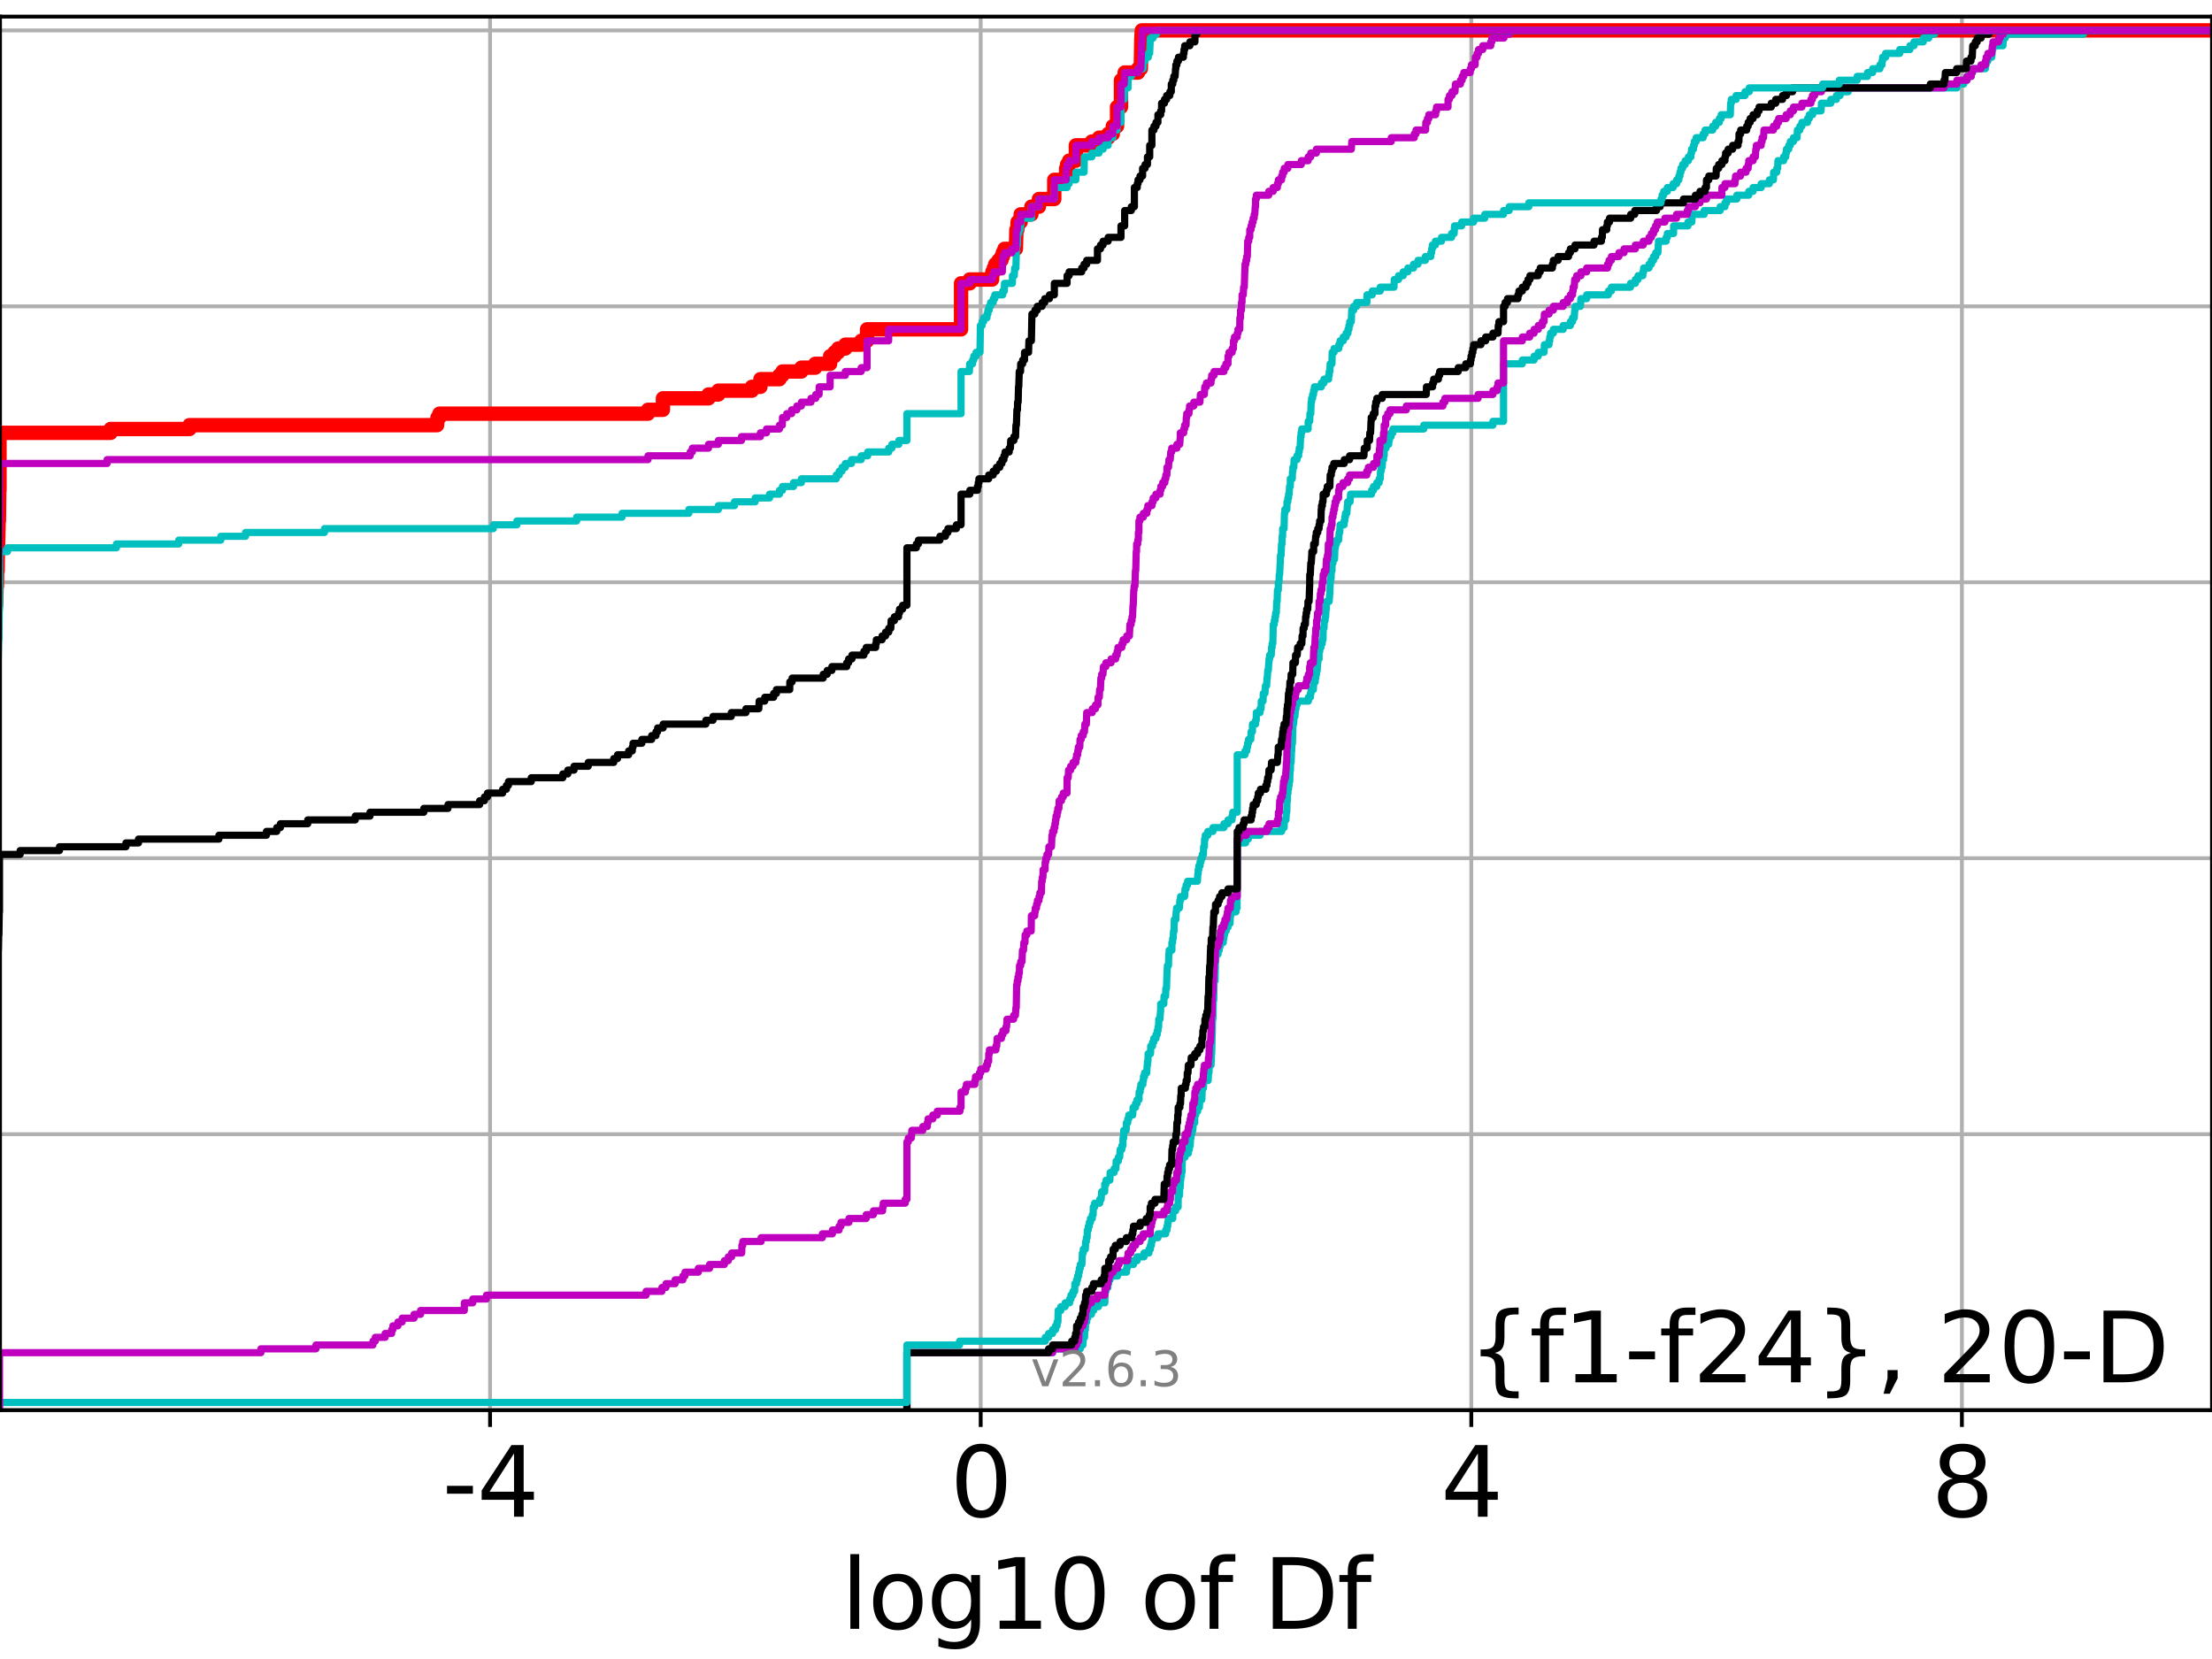 <?xml version="1.0" encoding="utf-8" standalone="no"?>
<!DOCTYPE svg PUBLIC "-//W3C//DTD SVG 1.1//EN"
  "http://www.w3.org/Graphics/SVG/1.1/DTD/svg11.dtd">
<svg xmlns:xlink="http://www.w3.org/1999/xlink" width="460.8pt" height="345.6pt" viewBox="0 0 460.8 345.6" xmlns="http://www.w3.org/2000/svg" version="1.1">
 <defs>
  <style type="text/css">*{stroke-linejoin: round; stroke-linecap: butt}</style>
 </defs>
 <g id="figure_1">
  <g id="patch_1">
   <path d="M 0 345.6 
L 460.8 345.6 
L 460.8 0 
L 0 0 
z
" style="fill: #ffffff"/>
  </g>
  <g id="axes_1">
   <g id="patch_2">
    <path d="M 0 293.76 
L 460.8 293.76 
L 460.8 3.456 
L 0 3.456 
z
" style="fill: #ffffff"/>
   </g>
   <g id="matplotlib.axis_1">
    <g id="xtick_1">
     <g id="line2d_1">
      <path d="M 102.092 293.76 
L 102.092 3.456 
" clip-path="url(#pfe0294ddf6)" style="fill: none; stroke: #b0b0b0; stroke-width: 0.8; stroke-linecap: square"/>
     </g>
     <g id="line2d_2">
      <defs>
       <path id="m1a5060a765" d="M 0 0 
L 0 3.5 
" style="stroke: #000000; stroke-width: 0.8"/>
      </defs>
      <g>
       <use xlink:href="#m1a5060a765" x="102.092" y="293.76" style="stroke: #000000; stroke-width: 0.8"/>
      </g>
     </g>
     <g id="text_1">
      <!-- -4 -->
      <g transform="translate(92.122 315.957)scale(0.2 -0.2)">
       <defs>
        <path id="DejaVuSans-2d" d="M 313 2009 
L 1997 2009 
L 1997 1497 
L 313 1497 
L 313 2009 
z
" transform="scale(0.016)"/>
        <path id="DejaVuSans-34" d="M 2419 4116 
L 825 1625 
L 2419 1625 
L 2419 4116 
z
M 2253 4666 
L 3047 4666 
L 3047 1625 
L 3713 1625 
L 3713 1100 
L 3047 1100 
L 3047 0 
L 2419 0 
L 2419 1100 
L 313 1100 
L 313 1709 
L 2253 4666 
z
" transform="scale(0.016)"/>
       </defs>
       <use xlink:href="#DejaVuSans-2d"/>
       <use xlink:href="#DejaVuSans-34" x="36.084"/>
      </g>
     </g>
    </g>
    <g id="xtick_2">
     <g id="line2d_3">
      <path d="M 204.295 293.76 
L 204.295 3.456 
" clip-path="url(#pfe0294ddf6)" style="fill: none; stroke: #b0b0b0; stroke-width: 0.8; stroke-linecap: square"/>
     </g>
     <g id="line2d_4">
      <g>
       <use xlink:href="#m1a5060a765" x="204.295" y="293.76" style="stroke: #000000; stroke-width: 0.8"/>
      </g>
     </g>
     <g id="text_2">
      <!-- 0 -->
      <g transform="translate(197.932 315.957)scale(0.2 -0.2)">
       <defs>
        <path id="DejaVuSans-30" d="M 2034 4250 
Q 1547 4250 1301 3770 
Q 1056 3291 1056 2328 
Q 1056 1369 1301 889 
Q 1547 409 2034 409 
Q 2525 409 2770 889 
Q 3016 1369 3016 2328 
Q 3016 3291 2770 3770 
Q 2525 4250 2034 4250 
z
M 2034 4750 
Q 2819 4750 3233 4129 
Q 3647 3509 3647 2328 
Q 3647 1150 3233 529 
Q 2819 -91 2034 -91 
Q 1250 -91 836 529 
Q 422 1150 422 2328 
Q 422 3509 836 4129 
Q 1250 4750 2034 4750 
z
" transform="scale(0.016)"/>
       </defs>
       <use xlink:href="#DejaVuSans-30"/>
      </g>
     </g>
    </g>
    <g id="xtick_3">
     <g id="line2d_5">
      <path d="M 306.497 293.76 
L 306.497 3.456 
" clip-path="url(#pfe0294ddf6)" style="fill: none; stroke: #b0b0b0; stroke-width: 0.8; stroke-linecap: square"/>
     </g>
     <g id="line2d_6">
      <g>
       <use xlink:href="#m1a5060a765" x="306.497" y="293.76" style="stroke: #000000; stroke-width: 0.8"/>
      </g>
     </g>
     <g id="text_3">
      <!-- 4 -->
      <g transform="translate(300.135 315.957)scale(0.2 -0.2)">
       <use xlink:href="#DejaVuSans-34"/>
      </g>
     </g>
    </g>
    <g id="xtick_4">
     <g id="line2d_7">
      <path d="M 408.7 293.76 
L 408.7 3.456 
" clip-path="url(#pfe0294ddf6)" style="fill: none; stroke: #b0b0b0; stroke-width: 0.8; stroke-linecap: square"/>
     </g>
     <g id="line2d_8">
      <g>
       <use xlink:href="#m1a5060a765" x="408.7" y="293.76" style="stroke: #000000; stroke-width: 0.8"/>
      </g>
     </g>
     <g id="text_4">
      <!-- 8 -->
      <g transform="translate(402.338 315.957)scale(0.2 -0.2)">
       <defs>
        <path id="DejaVuSans-38" d="M 2034 2216 
Q 1584 2216 1326 1975 
Q 1069 1734 1069 1313 
Q 1069 891 1326 650 
Q 1584 409 2034 409 
Q 2484 409 2743 651 
Q 3003 894 3003 1313 
Q 3003 1734 2745 1975 
Q 2488 2216 2034 2216 
z
M 1403 2484 
Q 997 2584 770 2862 
Q 544 3141 544 3541 
Q 544 4100 942 4425 
Q 1341 4750 2034 4750 
Q 2731 4750 3128 4425 
Q 3525 4100 3525 3541 
Q 3525 3141 3298 2862 
Q 3072 2584 2669 2484 
Q 3125 2378 3379 2068 
Q 3634 1759 3634 1313 
Q 3634 634 3220 271 
Q 2806 -91 2034 -91 
Q 1263 -91 848 271 
Q 434 634 434 1313 
Q 434 1759 690 2068 
Q 947 2378 1403 2484 
z
M 1172 3481 
Q 1172 3119 1398 2916 
Q 1625 2713 2034 2713 
Q 2441 2713 2670 2916 
Q 2900 3119 2900 3481 
Q 2900 3844 2670 4047 
Q 2441 4250 2034 4250 
Q 1625 4250 1398 4047 
Q 1172 3844 1172 3481 
z
" transform="scale(0.016)"/>
       </defs>
       <use xlink:href="#DejaVuSans-38"/>
      </g>
     </g>
    </g>
    <g id="text_5">
     <!-- log10 of Df -->
     <g transform="translate(175.214 339.313)scale(0.2 -0.2)">
      <defs>
       <path id="DejaVuSans-6c" d="M 603 4863 
L 1178 4863 
L 1178 0 
L 603 0 
L 603 4863 
z
" transform="scale(0.016)"/>
       <path id="DejaVuSans-6f" d="M 1959 3097 
Q 1497 3097 1228 2736 
Q 959 2375 959 1747 
Q 959 1119 1226 758 
Q 1494 397 1959 397 
Q 2419 397 2687 759 
Q 2956 1122 2956 1747 
Q 2956 2369 2687 2733 
Q 2419 3097 1959 3097 
z
M 1959 3584 
Q 2709 3584 3137 3096 
Q 3566 2609 3566 1747 
Q 3566 888 3137 398 
Q 2709 -91 1959 -91 
Q 1206 -91 779 398 
Q 353 888 353 1747 
Q 353 2609 779 3096 
Q 1206 3584 1959 3584 
z
" transform="scale(0.016)"/>
       <path id="DejaVuSans-67" d="M 2906 1791 
Q 2906 2416 2648 2759 
Q 2391 3103 1925 3103 
Q 1463 3103 1205 2759 
Q 947 2416 947 1791 
Q 947 1169 1205 825 
Q 1463 481 1925 481 
Q 2391 481 2648 825 
Q 2906 1169 2906 1791 
z
M 3481 434 
Q 3481 -459 3084 -895 
Q 2688 -1331 1869 -1331 
Q 1566 -1331 1297 -1286 
Q 1028 -1241 775 -1147 
L 775 -588 
Q 1028 -725 1275 -790 
Q 1522 -856 1778 -856 
Q 2344 -856 2625 -561 
Q 2906 -266 2906 331 
L 2906 616 
Q 2728 306 2450 153 
Q 2172 0 1784 0 
Q 1141 0 747 490 
Q 353 981 353 1791 
Q 353 2603 747 3093 
Q 1141 3584 1784 3584 
Q 2172 3584 2450 3431 
Q 2728 3278 2906 2969 
L 2906 3500 
L 3481 3500 
L 3481 434 
z
" transform="scale(0.016)"/>
       <path id="DejaVuSans-31" d="M 794 531 
L 1825 531 
L 1825 4091 
L 703 3866 
L 703 4441 
L 1819 4666 
L 2450 4666 
L 2450 531 
L 3481 531 
L 3481 0 
L 794 0 
L 794 531 
z
" transform="scale(0.016)"/>
       <path id="DejaVuSans-20" transform="scale(0.016)"/>
       <path id="DejaVuSans-66" d="M 2375 4863 
L 2375 4384 
L 1825 4384 
Q 1516 4384 1395 4259 
Q 1275 4134 1275 3809 
L 1275 3500 
L 2222 3500 
L 2222 3053 
L 1275 3053 
L 1275 0 
L 697 0 
L 697 3053 
L 147 3053 
L 147 3500 
L 697 3500 
L 697 3744 
Q 697 4328 969 4595 
Q 1241 4863 1831 4863 
L 2375 4863 
z
" transform="scale(0.016)"/>
       <path id="DejaVuSans-44" d="M 1259 4147 
L 1259 519 
L 2022 519 
Q 2988 519 3436 956 
Q 3884 1394 3884 2338 
Q 3884 3275 3436 3711 
Q 2988 4147 2022 4147 
L 1259 4147 
z
M 628 4666 
L 1925 4666 
Q 3281 4666 3915 4102 
Q 4550 3538 4550 2338 
Q 4550 1131 3912 565 
Q 3275 0 1925 0 
L 628 0 
L 628 4666 
z
" transform="scale(0.016)"/>
      </defs>
      <use xlink:href="#DejaVuSans-6c"/>
      <use xlink:href="#DejaVuSans-6f" x="27.783"/>
      <use xlink:href="#DejaVuSans-67" x="88.965"/>
      <use xlink:href="#DejaVuSans-31" x="152.441"/>
      <use xlink:href="#DejaVuSans-30" x="216.064"/>
      <use xlink:href="#DejaVuSans-20" x="279.688"/>
      <use xlink:href="#DejaVuSans-6f" x="311.475"/>
      <use xlink:href="#DejaVuSans-66" x="372.656"/>
      <use xlink:href="#DejaVuSans-20" x="407.861"/>
      <use xlink:href="#DejaVuSans-44" x="439.648"/>
      <use xlink:href="#DejaVuSans-66" x="516.65"/>
     </g>
    </g>
   </g>
   <g id="matplotlib.axis_2">
    <g id="ytick_1">
     <g id="line2d_9">
      <path d="M 0 293.76 
L 460.8 293.76 
" clip-path="url(#pfe0294ddf6)" style="fill: none; stroke: #b0b0b0; stroke-width: 0.8; stroke-linecap: square"/>
     </g>
     <g id="line2d_10">
      <defs>
       <path id="m2f0062915c" d="M 0 0 
L -3.5 0 
" style="stroke: #000000; stroke-width: 0.8"/>
      </defs>
      <g>
       <use xlink:href="#m2f0062915c" x="0" y="293.76" style="stroke: #000000; stroke-width: 0.8"/>
      </g>
     </g>
    </g>
    <g id="ytick_2">
     <g id="line2d_11">
      <path d="M 0 236.274 
L 460.8 236.274 
" clip-path="url(#pfe0294ddf6)" style="fill: none; stroke: #b0b0b0; stroke-width: 0.8; stroke-linecap: square"/>
     </g>
     <g id="line2d_12">
      <g>
       <use xlink:href="#m2f0062915c" x="0" y="236.274" style="stroke: #000000; stroke-width: 0.8"/>
      </g>
     </g>
    </g>
    <g id="ytick_3">
     <g id="line2d_13">
      <path d="M 0 178.788 
L 460.8 178.788 
" clip-path="url(#pfe0294ddf6)" style="fill: none; stroke: #b0b0b0; stroke-width: 0.8; stroke-linecap: square"/>
     </g>
     <g id="line2d_14">
      <g>
       <use xlink:href="#m2f0062915c" x="0" y="178.788" style="stroke: #000000; stroke-width: 0.8"/>
      </g>
     </g>
    </g>
    <g id="ytick_4">
     <g id="line2d_15">
      <path d="M 0 121.302 
L 460.8 121.302 
" clip-path="url(#pfe0294ddf6)" style="fill: none; stroke: #b0b0b0; stroke-width: 0.8; stroke-linecap: square"/>
     </g>
     <g id="line2d_16">
      <g>
       <use xlink:href="#m2f0062915c" x="0" y="121.302" style="stroke: #000000; stroke-width: 0.8"/>
      </g>
     </g>
    </g>
    <g id="ytick_5">
     <g id="line2d_17">
      <path d="M 0 63.816 
L 460.8 63.816 
" clip-path="url(#pfe0294ddf6)" style="fill: none; stroke: #b0b0b0; stroke-width: 0.8; stroke-linecap: square"/>
     </g>
     <g id="line2d_18">
      <g>
       <use xlink:href="#m2f0062915c" x="0" y="63.816" style="stroke: #000000; stroke-width: 0.8"/>
      </g>
     </g>
    </g>
    <g id="ytick_6">
     <g id="line2d_19">
      <path d="M 0 6.33 
L 460.8 6.33 
" clip-path="url(#pfe0294ddf6)" style="fill: none; stroke: #b0b0b0; stroke-width: 0.8; stroke-linecap: square"/>
     </g>
     <g id="line2d_20">
      <g>
       <use xlink:href="#m2f0062915c" x="0" y="6.33" style="stroke: #000000; stroke-width: 0.8"/>
      </g>
     </g>
    </g>
   </g>
   <g id="line2d_21">
    <path d="M -1 129.286 
L -0.999 129.286 
L -0.903 126.093 
L -0.814 126.093 
L -0.716 122.101 
L -0.643 122.101 
L -0.598 118.907 
L -0.5 118.907 
L -0.431 113.318 
L -0.387 113.318 
L -0.282 108.528 
L -0.23 108.528 
L -0.154 102.14 
L -0.11 102.14 
L -0.11 90.164 
L 23.044 90.164 
L 23.044 89.366 
L 39.477 89.366 
L 39.477 88.567 
L 91.057 88.567 
L 91.139 86.97 
L 91.545 86.97 
L 91.545 86.172 
L 134.988 86.172 
L 134.988 85.373 
L 138.093 85.373 
L 138.108 82.978 
L 147.595 82.978 
L 147.595 82.18 
L 149.646 82.18 
L 149.646 81.381 
L 156.639 81.381 
L 156.639 80.583 
L 158.406 80.583 
L 158.413 78.986 
L 162.375 78.986 
L 162.375 78.188 
L 163.008 78.188 
L 163.008 77.389 
L 166.942 77.389 
L 166.942 76.591 
L 169.824 76.591 
L 169.824 75.792 
L 172.93 75.792 
L 172.93 74.196 
L 173.849 74.196 
L 173.849 73.397 
L 174.613 73.397 
L 174.613 72.599 
L 176.1 72.599 
L 176.1 71.8 
L 179.401 71.8 
L 179.401 71.002 
L 180.622 71.002 
L 180.622 68.607 
L 200.207 68.607 
L 200.207 59.026 
L 201.997 59.026 
L 201.997 58.227 
L 206.666 58.227 
L 206.729 56.63 
L 207.038 56.63 
L 207.038 55.832 
L 207.336 55.832 
L 207.336 55.034 
L 208.012 55.034 
L 208.012 54.235 
L 208.612 54.235 
L 208.612 53.437 
L 208.906 53.437 
L 208.906 52.638 
L 209.251 52.638 
L 209.251 51.84 
L 211.635 51.84 
L 211.734 47.848 
L 211.93 47.848 
L 211.983 46.251 
L 212.626 46.251 
L 212.626 44.654 
L 214.857 44.654 
L 214.857 43.057 
L 216.43 43.057 
L 216.43 41.461 
L 219.622 41.461 
L 219.622 37.469 
L 222.098 37.469 
L 222.098 35.073 
L 222.292 35.073 
L 222.292 34.275 
L 222.722 34.275 
L 222.722 33.476 
L 224.121 33.476 
L 224.121 30.283 
L 227.443 30.283 
L 227.443 29.484 
L 228.945 29.484 
L 228.945 28.686 
L 230.871 28.686 
L 230.871 27.888 
L 231.813 27.888 
L 231.813 26.291 
L 232.701 26.291 
L 232.701 22.299 
L 233.523 22.299 
L 233.523 16.71 
L 234.191 16.71 
L 234.289 15.113 
L 237.074 15.113 
L 237.074 14.314 
L 237.648 14.314 
L 237.758 7.927 
L 237.761 7.927 
L 237.86 6.33 
L 237.86 6.33 
L 460.8 6.33 
L 460.8 6.33 
" clip-path="url(#pfe0294ddf6)" style="fill: none; stroke: #ff0000; stroke-width: 3; stroke-linecap: square"/>
   </g>
   <g id="line2d_22">
    <path d="M 188.928 293.76 
L 188.928 281.784 
L 219.273 281.784 
L 219.273 280.985 
L 225.045 280.985 
L 225.045 280.187 
L 225.593 280.187 
L 225.694 278.59 
L 225.925 278.59 
L 225.985 276.993 
L 226.106 276.993 
L 226.155 275.396 
L 226.376 275.396 
L 226.376 274.598 
L 226.598 274.598 
L 226.598 273.8 
L 227.372 273.8 
L 227.372 273.001 
L 227.822 273.001 
L 227.822 272.203 
L 228.836 272.203 
L 228.836 271.404 
L 230.157 271.404 
L 230.196 269.009 
L 230.383 269.009 
L 230.383 268.211 
L 230.798 268.211 
L 230.798 267.412 
L 230.931 267.412 
L 230.931 266.614 
L 231.251 266.614 
L 231.251 265.815 
L 232.817 265.815 
L 232.817 265.017 
L 234.671 265.017 
L 234.671 264.219 
L 234.815 264.219 
L 234.815 263.42 
L 236.123 263.42 
L 236.123 262.622 
L 236.877 262.622 
L 236.877 261.823 
L 238.319 261.823 
L 238.319 261.025 
L 239.345 261.025 
L 239.345 260.227 
L 239.656 260.227 
L 239.656 259.428 
L 239.859 259.428 
L 239.859 258.63 
L 240.026 258.63 
L 240.026 257.831 
L 241.232 257.831 
L 241.232 257.033 
L 242.832 257.033 
L 242.832 256.234 
L 243.113 256.234 
L 243.113 255.436 
L 243.257 255.436 
L 243.257 254.638 
L 243.372 254.638 
L 243.372 253.839 
L 244.304 253.839 
L 244.359 252.242 
L 244.9 252.242 
L 244.9 251.444 
L 245.421 251.444 
L 245.443 249.049 
L 245.707 249.049 
L 245.748 247.452 
L 245.852 247.452 
L 245.928 245.855 
L 245.967 245.855 
L 245.967 245.057 
L 246.12 245.057 
L 246.12 244.258 
L 246.234 244.258 
L 246.312 241.065 
L 246.868 241.065 
L 246.868 240.266 
L 247.569 240.266 
L 247.569 239.468 
L 247.763 239.468 
L 247.763 238.669 
L 247.945 238.669 
L 248.003 237.072 
L 248.103 237.072 
L 248.103 236.274 
L 248.284 236.274 
L 248.284 235.476 
L 248.482 235.476 
L 248.577 233.879 
L 248.884 233.879 
L 248.887 232.282 
L 249.1 232.282 
L 249.1 231.484 
L 249.495 231.484 
L 249.495 230.685 
L 249.848 230.685 
L 249.936 229.088 
L 250.363 229.088 
L 250.467 226.693 
L 250.703 226.693 
L 250.768 225.096 
L 251.682 225.096 
L 251.747 223.499 
L 251.839 223.499 
L 251.928 221.903 
L 252.279 221.903 
L 252.383 219.507 
L 252.416 219.507 
L 252.519 215.515 
L 252.536 215.515 
L 252.593 212.322 
L 252.667 212.322 
L 252.761 208.33 
L 252.849 208.33 
L 252.925 204.337 
L 253.109 204.337 
L 253.203 200.345 
L 253.232 200.345 
L 253.337 198.749 
L 253.758 198.749 
L 253.758 197.95 
L 253.998 197.95 
L 253.998 197.152 
L 254.199 197.152 
L 254.199 196.353 
L 254.822 196.353 
L 254.822 195.555 
L 254.951 195.555 
L 254.951 194.756 
L 255.109 194.756 
L 255.109 193.958 
L 255.428 193.958 
L 255.428 193.16 
L 255.814 193.16 
L 255.814 192.361 
L 256.243 192.361 
L 256.294 190.764 
L 256.396 190.764 
L 256.396 189.966 
L 257.482 189.966 
L 257.482 189.168 
L 257.706 189.168 
L 257.738 175.594 
L 259.477 175.594 
L 259.477 174.796 
L 260.058 174.796 
L 260.058 173.998 
L 262.504 173.998 
L 262.504 173.199 
L 267 173.199 
L 267 172.401 
L 267.502 172.401 
L 267.558 170.804 
L 267.888 170.804 
L 267.974 169.207 
L 268.062 169.207 
L 268.111 166.812 
L 268.194 166.812 
L 268.21 165.215 
L 268.313 165.215 
L 268.313 164.417 
L 268.426 164.417 
L 268.426 163.618 
L 268.547 163.618 
L 268.547 162.82 
L 268.669 162.82 
L 268.745 160.425 
L 268.823 160.425 
L 268.838 158.828 
L 268.962 158.828 
L 269.049 156.432 
L 269.08 156.432 
L 269.146 154.836 
L 269.237 154.836 
L 269.342 150.844 
L 269.49 150.844 
L 269.57 149.247 
L 269.76 149.247 
L 269.859 147.65 
L 269.993 147.65 
L 269.993 146.851 
L 270.196 146.851 
L 270.196 146.053 
L 272.56 146.053 
L 272.56 145.255 
L 272.977 145.255 
L 272.977 144.456 
L 273.106 144.456 
L 273.106 143.658 
L 273.598 143.658 
L 273.658 142.061 
L 273.984 142.061 
L 273.984 141.263 
L 274.102 141.263 
L 274.102 140.464 
L 274.259 140.464 
L 274.259 139.666 
L 274.395 139.666 
L 274.483 138.069 
L 274.531 138.069 
L 274.531 137.27 
L 274.786 137.27 
L 274.797 135.674 
L 274.932 135.674 
L 274.932 134.875 
L 275.179 134.875 
L 275.179 134.077 
L 275.447 134.077 
L 275.447 133.278 
L 275.606 133.278 
L 275.647 130.883 
L 275.814 130.883 
L 275.871 129.286 
L 276.043 129.286 
L 276.043 128.488 
L 276.164 128.488 
L 276.231 126.891 
L 276.305 126.891 
L 276.326 125.294 
L 276.891 125.294 
L 276.998 123.697 
L 277.037 123.697 
L 277.103 121.302 
L 277.153 121.302 
L 277.153 120.504 
L 277.297 120.504 
L 277.333 118.907 
L 277.479 118.907 
L 277.492 117.31 
L 277.683 117.31 
L 277.683 116.512 
L 278.005 116.512 
L 278.099 114.116 
L 278.186 114.116 
L 278.186 113.318 
L 278.415 113.318 
L 278.415 112.52 
L 278.86 112.52 
L 278.971 110.923 
L 279.093 110.923 
L 279.17 109.326 
L 280.004 109.326 
L 280.004 108.528 
L 280.134 108.528 
L 280.134 107.729 
L 280.274 107.729 
L 280.274 106.931 
L 280.574 106.931 
L 280.669 105.334 
L 280.744 105.334 
L 280.744 104.535 
L 281.245 104.535 
L 281.352 102.939 
L 285.724 102.939 
L 285.724 102.14 
L 286.125 102.14 
L 286.125 101.342 
L 286.818 101.342 
L 286.818 100.543 
L 287.308 100.543 
L 287.308 99.745 
L 287.534 99.745 
L 287.588 98.148 
L 287.728 98.148 
L 287.728 97.35 
L 287.926 97.35 
L 288.031 95.753 
L 288.222 95.753 
L 288.222 94.954 
L 288.348 94.954 
L 288.352 93.358 
L 288.741 93.358 
L 288.741 92.559 
L 289.303 92.559 
L 289.303 91.761 
L 289.436 91.761 
L 289.436 90.962 
L 289.788 90.962 
L 289.788 90.164 
L 290.161 90.164 
L 290.161 89.366 
L 296.604 89.366 
L 296.604 88.567 
L 311.002 88.567 
L 311.002 87.769 
L 313.215 87.769 
L 313.215 75.792 
L 317.125 75.792 
L 317.125 74.994 
L 319.583 74.994 
L 319.583 74.196 
L 320.452 74.196 
L 320.452 73.397 
L 321.654 73.397 
L 321.721 71.8 
L 322.697 71.8 
L 322.697 71.002 
L 322.843 71.002 
L 322.843 70.204 
L 323.01 70.204 
L 323.01 69.405 
L 323.59 69.405 
L 323.59 68.607 
L 325.642 68.607 
L 325.642 67.808 
L 327.136 67.808 
L 327.136 67.01 
L 327.593 67.01 
L 327.593 66.211 
L 327.946 66.211 
L 328.042 64.615 
L 328.12 64.615 
L 328.12 63.816 
L 329.234 63.816 
L 329.339 62.219 
L 330.535 62.219 
L 330.535 61.421 
L 335.049 61.421 
L 335.049 60.623 
L 335.684 60.623 
L 335.684 59.824 
L 339.667 59.824 
L 339.667 59.026 
L 340.684 59.026 
L 340.684 58.227 
L 341.235 58.227 
L 341.235 57.429 
L 342.237 57.429 
L 342.237 56.63 
L 342.395 56.63 
L 342.395 55.832 
L 343.519 55.832 
L 343.519 55.034 
L 344.019 55.034 
L 344.019 54.235 
L 344.465 54.235 
L 344.465 53.437 
L 344.923 53.437 
L 344.923 52.638 
L 345.372 52.638 
L 345.445 51.042 
L 345.486 51.042 
L 345.486 50.243 
L 347.085 50.243 
L 347.085 49.445 
L 347.338 49.445 
L 347.338 48.646 
L 348.633 48.646 
L 348.649 47.05 
L 351.635 47.05 
L 351.635 46.251 
L 352.445 46.251 
L 352.515 44.654 
L 355.007 44.654 
L 355.007 43.856 
L 358.344 43.856 
L 358.344 43.057 
L 359.34 43.057 
L 359.34 42.259 
L 359.683 42.259 
L 359.683 41.461 
L 361.814 41.461 
L 361.814 40.662 
L 364.297 40.662 
L 364.297 39.864 
L 365.202 39.864 
L 365.202 39.065 
L 366.889 39.065 
L 366.889 38.267 
L 368.586 38.267 
L 368.586 37.469 
L 369.44 37.469 
L 369.479 35.872 
L 370.132 35.872 
L 370.132 35.073 
L 370.313 35.073 
L 370.378 33.476 
L 371.559 33.476 
L 371.559 32.678 
L 372.008 32.678 
L 372.008 31.88 
L 372.146 31.88 
L 372.146 31.081 
L 372.63 31.081 
L 372.63 30.283 
L 372.958 30.283 
L 372.958 29.484 
L 373.61 29.484 
L 373.61 28.686 
L 374.367 28.686 
L 374.425 27.089 
L 374.949 27.089 
L 374.949 26.291 
L 375.369 26.291 
L 375.369 25.492 
L 376.545 25.492 
L 376.545 24.694 
L 376.903 24.694 
L 376.903 23.895 
L 377.601 23.895 
L 377.601 23.097 
L 379.359 23.097 
L 379.442 21.5 
L 381.384 21.5 
L 381.384 20.702 
L 382.554 20.702 
L 382.554 19.903 
L 383.32 19.903 
L 383.32 19.105 
L 385.016 19.105 
L 385.016 18.307 
L 407.657 18.307 
L 407.657 17.508 
L 409.082 17.508 
L 409.082 16.71 
L 409.757 16.71 
L 409.757 15.911 
L 410.653 15.911 
L 410.653 15.113 
L 410.906 15.113 
L 410.906 14.314 
L 413.587 14.314 
L 413.587 13.516 
L 413.754 13.516 
L 413.754 12.718 
L 414.116 12.718 
L 414.116 11.919 
L 414.926 11.919 
L 415.036 10.322 
L 415.161 10.322 
L 415.161 9.524 
L 417.25 9.524 
L 417.332 7.927 
L 417.72 7.927 
L 417.72 7.129 
L 434.026 7.129 
L 434.026 6.33 
L 434.026 6.33 
L 460.8 6.33 
L 460.8 6.33 
" clip-path="url(#pfe0294ddf6)" style="fill: none; stroke: #00bfbf; stroke-width: 1.5; stroke-linecap: square"/>
   </g>
   <g id="line2d_23">
    <path d="M 188.928 293.76 
L 188.928 281.784 
L 219.273 281.784 
L 219.273 280.985 
L 223.878 280.985 
L 223.878 280.187 
L 224.281 280.187 
L 224.281 279.389 
L 224.699 279.389 
L 224.784 276.993 
L 225.045 276.993 
L 225.045 276.195 
L 225.593 276.195 
L 225.593 275.396 
L 225.925 275.396 
L 225.925 274.598 
L 226.106 274.598 
L 226.155 273.001 
L 226.376 273.001 
L 226.376 272.203 
L 226.598 272.203 
L 226.598 271.404 
L 227.372 271.404 
L 227.372 270.606 
L 228.605 270.606 
L 228.605 269.808 
L 230.158 269.808 
L 230.196 268.211 
L 230.611 268.211 
L 230.611 267.412 
L 230.798 267.412 
L 230.798 266.614 
L 230.94 266.614 
L 230.94 265.815 
L 231.251 265.815 
L 231.251 265.017 
L 231.886 265.017 
L 231.886 264.219 
L 232.817 264.219 
L 232.817 263.42 
L 233.118 263.42 
L 233.118 262.622 
L 234.885 262.622 
L 234.885 261.823 
L 235.004 261.823 
L 235.004 261.025 
L 235.551 261.025 
L 235.551 260.227 
L 235.994 260.227 
L 235.994 259.428 
L 236.57 259.428 
L 236.57 258.63 
L 237.509 258.63 
L 237.509 257.831 
L 238.136 257.831 
L 238.136 257.033 
L 239.612 257.033 
L 239.656 255.436 
L 239.859 255.436 
L 239.859 254.638 
L 240.025 254.638 
L 240.025 253.839 
L 240.266 253.839 
L 240.266 253.041 
L 242.445 253.041 
L 242.445 252.242 
L 243.113 252.242 
L 243.113 251.444 
L 243.257 251.444 
L 243.257 250.646 
L 243.66 250.646 
L 243.66 249.847 
L 243.819 249.847 
L 243.831 248.25 
L 244.275 248.25 
L 244.304 246.653 
L 244.56 246.653 
L 244.56 245.855 
L 245.093 245.855 
L 245.148 244.258 
L 245.421 244.258 
L 245.443 241.863 
L 245.667 241.863 
L 245.748 240.266 
L 245.928 240.266 
L 245.928 239.468 
L 246.234 239.468 
L 246.307 237.871 
L 246.852 237.871 
L 246.868 236.274 
L 247.447 236.274 
L 247.447 235.476 
L 247.563 235.476 
L 247.563 234.677 
L 247.763 234.677 
L 247.763 233.879 
L 247.945 233.879 
L 247.945 233.08 
L 248.103 233.08 
L 248.103 232.282 
L 248.397 232.282 
L 248.482 229.887 
L 248.771 229.887 
L 248.771 229.088 
L 248.887 229.088 
L 248.915 227.491 
L 249.1 227.491 
L 249.1 226.693 
L 249.463 226.693 
L 249.463 225.895 
L 250.381 225.895 
L 250.381 225.096 
L 250.624 225.096 
L 250.703 223.499 
L 250.768 223.499 
L 250.768 222.701 
L 250.887 222.701 
L 250.887 221.903 
L 251.682 221.903 
L 251.747 220.306 
L 251.839 220.306 
L 251.928 217.91 
L 251.968 217.91 
L 251.968 217.112 
L 252.178 217.112 
L 252.279 214.717 
L 252.3 214.717 
L 252.363 211.523 
L 252.473 211.523 
L 252.582 206.733 
L 252.667 206.733 
L 252.743 204.337 
L 252.789 204.337 
L 252.863 201.942 
L 252.925 201.942 
L 252.935 200.345 
L 253.109 200.345 
L 253.203 197.95 
L 253.232 197.95 
L 253.232 197.152 
L 253.758 197.152 
L 253.758 196.353 
L 253.998 196.353 
L 253.998 195.555 
L 254.199 195.555 
L 254.229 193.958 
L 254.464 193.958 
L 254.464 193.16 
L 254.951 193.16 
L 254.951 192.361 
L 255.167 192.361 
L 255.167 191.563 
L 255.541 191.563 
L 255.541 190.764 
L 255.683 190.764 
L 255.683 189.966 
L 255.814 189.966 
L 255.814 189.168 
L 256.294 189.168 
L 256.334 187.571 
L 256.534 187.571 
L 256.534 186.772 
L 257.738 186.772 
L 257.738 174.796 
L 258.162 174.796 
L 258.162 173.998 
L 259.628 173.998 
L 259.628 173.199 
L 263.934 173.199 
L 263.934 172.401 
L 264.373 172.401 
L 264.373 171.602 
L 266.099 171.602 
L 266.099 170.804 
L 266.293 170.804 
L 266.321 169.207 
L 266.514 169.207 
L 266.588 166.812 
L 266.771 166.812 
L 266.771 166.013 
L 267.106 166.013 
L 267.106 165.215 
L 267.238 165.215 
L 267.322 163.618 
L 267.373 163.618 
L 267.373 162.82 
L 267.558 162.82 
L 267.558 162.021 
L 267.79 162.021 
L 267.888 160.425 
L 267.923 160.425 
L 267.974 158.828 
L 268.041 158.828 
L 268.111 155.634 
L 268.194 155.634 
L 268.259 153.239 
L 268.313 153.239 
L 268.355 151.642 
L 268.547 151.642 
L 268.561 150.045 
L 268.669 150.045 
L 268.714 148.448 
L 268.875 148.448 
L 268.875 147.65 
L 269.049 147.65 
L 269.049 146.851 
L 269.237 146.851 
L 269.342 145.255 
L 269.859 145.255 
L 269.859 144.456 
L 269.993 144.456 
L 269.993 143.658 
L 270.455 143.658 
L 270.455 142.859 
L 272.092 142.859 
L 272.092 142.061 
L 272.236 142.061 
L 272.236 141.263 
L 272.56 141.263 
L 272.56 140.464 
L 272.813 140.464 
L 272.831 138.867 
L 272.977 138.867 
L 272.977 138.069 
L 273.581 138.069 
L 273.658 135.674 
L 273.697 135.674 
L 273.697 134.875 
L 273.881 134.875 
L 273.992 132.48 
L 274.049 132.48 
L 274.102 130.883 
L 274.258 130.883 
L 274.259 129.286 
L 274.395 129.286 
L 274.471 127.69 
L 274.75 127.69 
L 274.797 125.294 
L 274.992 125.294 
L 275.056 123.697 
L 275.179 123.697 
L 275.179 122.899 
L 275.396 122.899 
L 275.447 121.302 
L 275.606 121.302 
L 275.639 119.705 
L 275.871 119.705 
L 275.871 118.907 
L 276.218 118.907 
L 276.326 116.512 
L 276.521 116.512 
L 276.521 115.713 
L 276.661 115.713 
L 276.718 113.318 
L 276.998 113.318 
L 277.103 110.124 
L 277.333 110.124 
L 277.333 109.326 
L 277.479 109.326 
L 277.492 107.729 
L 277.683 107.729 
L 277.683 106.931 
L 277.841 106.931 
L 277.841 106.132 
L 278.005 106.132 
L 278.005 105.334 
L 278.134 105.334 
L 278.134 104.535 
L 278.383 104.535 
L 278.383 103.737 
L 278.848 103.737 
L 278.86 102.14 
L 279.002 102.14 
L 279.002 101.342 
L 279.765 101.342 
L 279.765 100.543 
L 280.744 100.543 
L 280.744 99.745 
L 281.14 99.745 
L 281.14 98.947 
L 284.724 98.947 
L 284.724 98.148 
L 285.05 98.148 
L 285.05 97.35 
L 286.125 97.35 
L 286.125 96.551 
L 286.818 96.551 
L 286.836 94.954 
L 287.308 94.954 
L 287.382 93.358 
L 287.46 93.358 
L 287.463 91.761 
L 288.15 91.761 
L 288.222 90.164 
L 288.348 90.164 
L 288.352 88.567 
L 288.663 88.567 
L 288.665 86.97 
L 289.078 86.97 
L 289.078 86.172 
L 289.56 86.172 
L 289.56 85.373 
L 292.966 85.373 
L 292.966 84.575 
L 300.585 84.575 
L 300.585 83.777 
L 300.993 83.777 
L 300.993 82.978 
L 307.914 82.978 
L 307.914 82.18 
L 311.002 82.18 
L 311.002 81.381 
L 311.881 81.381 
L 311.881 80.583 
L 312.065 80.583 
L 312.065 79.785 
L 313.215 79.785 
L 313.215 71.002 
L 317.125 71.002 
L 317.125 70.204 
L 318.667 70.204 
L 318.667 69.405 
L 319.583 69.405 
L 319.583 68.607 
L 320.452 68.607 
L 320.452 67.808 
L 321.289 67.808 
L 321.289 67.01 
L 321.654 67.01 
L 321.721 65.413 
L 322.697 65.413 
L 322.697 64.615 
L 323.59 64.615 
L 323.59 63.816 
L 325.642 63.816 
L 325.642 63.018 
L 326.537 63.018 
L 326.537 62.219 
L 327.136 62.219 
L 327.136 61.421 
L 327.593 61.421 
L 327.593 60.623 
L 327.716 60.623 
L 327.716 59.824 
L 327.946 59.824 
L 328.042 58.227 
L 328.45 58.227 
L 328.45 57.429 
L 329.339 57.429 
L 329.339 56.63 
L 330.535 56.63 
L 330.535 55.832 
L 334.886 55.832 
L 334.886 55.034 
L 335.193 55.034 
L 335.193 54.235 
L 335.684 54.235 
L 335.684 53.437 
L 337.249 53.437 
L 337.249 52.638 
L 338.323 52.638 
L 338.323 51.84 
L 340.678 51.84 
L 340.678 51.042 
L 342.321 51.042 
L 342.321 50.243 
L 343.519 50.243 
L 343.519 49.445 
L 344.012 49.445 
L 344.012 48.646 
L 344.465 48.646 
L 344.465 47.848 
L 344.882 47.848 
L 344.882 47.05 
L 345.239 47.05 
L 345.239 46.251 
L 346.826 46.251 
L 346.826 45.453 
L 349.25 45.453 
L 349.25 44.654 
L 351.497 44.654 
L 351.497 43.856 
L 351.747 43.856 
L 351.747 43.057 
L 353.171 43.057 
L 353.171 42.259 
L 354.139 42.259 
L 354.139 41.461 
L 355.499 41.461 
L 355.499 40.662 
L 358.683 40.662 
L 358.706 39.065 
L 359.34 39.065 
L 359.34 38.267 
L 361.425 38.267 
L 361.425 37.469 
L 361.545 37.469 
L 361.545 36.67 
L 362.588 36.67 
L 362.588 35.872 
L 363.727 35.872 
L 363.727 35.073 
L 364.177 35.073 
L 364.177 34.275 
L 364.297 34.275 
L 364.297 33.476 
L 365.202 33.476 
L 365.202 32.678 
L 365.677 32.678 
L 365.765 31.081 
L 365.885 31.081 
L 365.885 30.283 
L 366.889 30.283 
L 366.889 29.484 
L 367.079 29.484 
L 367.079 28.686 
L 367.382 28.686 
L 367.465 27.089 
L 369.44 27.089 
L 369.44 26.291 
L 370.132 26.291 
L 370.132 25.492 
L 370.524 25.492 
L 370.524 24.694 
L 372.09 24.694 
L 372.09 23.895 
L 372.958 23.895 
L 372.958 23.097 
L 373.61 23.097 
L 373.61 22.299 
L 375.369 22.299 
L 375.369 21.5 
L 377.247 21.5 
L 377.247 20.702 
L 377.564 20.702 
L 377.564 19.903 
L 378.024 19.903 
L 378.024 19.105 
L 379.442 19.105 
L 379.442 18.307 
L 404.983 18.307 
L 404.983 17.508 
L 407.657 17.508 
L 407.657 16.71 
L 409.757 16.71 
L 409.757 15.911 
L 410.653 15.911 
L 410.653 15.113 
L 410.906 15.113 
L 410.906 14.314 
L 412.671 14.314 
L 412.671 13.516 
L 413.587 13.516 
L 413.587 12.718 
L 413.754 12.718 
L 413.754 11.919 
L 414.116 11.919 
L 414.116 11.121 
L 414.926 11.121 
L 415.036 9.524 
L 415.161 9.524 
L 415.161 8.726 
L 416.358 8.726 
L 416.358 7.927 
L 416.675 7.927 
L 416.675 7.129 
L 417.332 7.129 
L 417.332 6.33 
L 417.332 6.33 
L 460.8 6.33 
L 460.8 6.33 
" clip-path="url(#pfe0294ddf6)" style="fill: none; stroke: #bf00bf; stroke-width: 1.5; stroke-linecap: square"/>
   </g>
   <g id="line2d_24">
    <path d="M 188.928 293.76 
L 188.928 281.784 
L 218.442 281.784 
L 218.442 280.985 
L 219.273 280.985 
L 219.273 280.187 
L 223.256 280.187 
L 223.256 279.389 
L 223.878 279.389 
L 223.878 278.59 
L 224.062 278.59 
L 224.062 277.792 
L 224.264 277.792 
L 224.281 276.195 
L 224.699 276.195 
L 224.699 275.396 
L 225.045 275.396 
L 225.045 274.598 
L 225.375 274.598 
L 225.375 273.8 
L 225.593 273.8 
L 225.645 272.203 
L 225.925 272.203 
L 225.925 271.404 
L 226.106 271.404 
L 226.155 269.808 
L 226.376 269.808 
L 226.376 269.009 
L 227.449 269.009 
L 227.449 268.211 
L 227.787 268.211 
L 227.787 267.412 
L 229.401 267.412 
L 229.401 266.614 
L 229.999 266.614 
L 229.999 265.815 
L 230.137 265.815 
L 230.158 264.219 
L 230.94 264.219 
L 230.952 262.622 
L 231.36 262.622 
L 231.36 261.823 
L 231.857 261.823 
L 231.886 260.227 
L 232.345 260.227 
L 232.345 259.428 
L 233.34 259.428 
L 233.34 258.63 
L 234.644 258.63 
L 234.644 257.831 
L 235.809 257.831 
L 235.809 257.033 
L 235.994 257.033 
L 235.994 256.234 
L 236.117 256.234 
L 236.117 255.436 
L 237.509 255.436 
L 237.509 254.638 
L 238.79 254.638 
L 238.79 253.839 
L 239.42 253.839 
L 239.42 253.041 
L 239.595 253.041 
L 239.601 251.444 
L 239.859 251.444 
L 239.859 250.646 
L 240.609 250.646 
L 240.609 249.847 
L 242.445 249.847 
L 242.537 246.653 
L 243.106 246.653 
L 243.113 245.057 
L 243.246 245.057 
L 243.246 244.258 
L 243.416 244.258 
L 243.416 243.46 
L 243.643 243.46 
L 243.643 242.661 
L 244.071 242.661 
L 244.149 239.468 
L 244.275 239.468 
L 244.275 238.669 
L 244.388 238.669 
L 244.388 237.871 
L 244.914 237.871 
L 244.959 236.274 
L 245.093 236.274 
L 245.17 233.879 
L 245.306 233.879 
L 245.346 232.282 
L 245.427 232.282 
L 245.443 230.685 
L 245.795 230.685 
L 245.795 229.887 
L 245.928 229.887 
L 245.965 228.29 
L 246.051 228.29 
L 246.071 226.693 
L 246.943 226.693 
L 246.943 225.895 
L 247.092 225.895 
L 247.092 225.096 
L 247.312 225.096 
L 247.331 223.499 
L 247.487 223.499 
L 247.541 221.903 
L 248.103 221.903 
L 248.146 220.306 
L 248.887 220.306 
L 248.887 219.507 
L 249.482 219.507 
L 249.482 218.709 
L 249.969 218.709 
L 249.969 217.91 
L 250.381 217.91 
L 250.387 216.314 
L 250.536 216.314 
L 250.582 214.717 
L 250.709 214.717 
L 250.709 213.918 
L 251 213.918 
L 251.007 212.322 
L 251.193 212.322 
L 251.193 211.523 
L 251.43 211.523 
L 251.43 210.725 
L 251.579 210.725 
L 251.668 207.531 
L 251.745 207.531 
L 251.839 203.539 
L 251.928 203.539 
L 251.997 201.144 
L 252.078 201.144 
L 252.163 197.95 
L 252.194 197.95 
L 252.194 197.152 
L 252.306 197.152 
L 252.325 195.555 
L 252.593 195.555 
L 252.671 193.16 
L 252.743 193.16 
L 252.832 190.764 
L 252.863 190.764 
L 252.863 189.966 
L 253.203 189.966 
L 253.218 188.369 
L 253.758 188.369 
L 253.758 187.571 
L 254.056 187.571 
L 254.056 186.772 
L 254.542 186.772 
L 254.542 185.974 
L 255.814 185.974 
L 255.814 185.175 
L 257.738 185.175 
L 257.738 173.199 
L 258.111 173.199 
L 258.111 172.401 
L 258.964 172.401 
L 258.964 171.602 
L 259.176 171.602 
L 259.176 170.804 
L 260.636 170.804 
L 260.636 170.006 
L 260.822 170.006 
L 260.822 169.207 
L 260.933 169.207 
L 260.933 168.409 
L 261.068 168.409 
L 261.068 167.61 
L 261.702 167.61 
L 261.702 166.812 
L 261.991 166.812 
L 261.991 166.013 
L 262.124 166.013 
L 262.124 165.215 
L 262.579 165.215 
L 262.579 164.417 
L 263.691 164.417 
L 263.691 163.618 
L 263.934 163.618 
L 263.934 162.82 
L 264.077 162.82 
L 264.077 162.021 
L 264.255 162.021 
L 264.353 160.425 
L 264.793 160.425 
L 264.881 158.828 
L 266.099 158.828 
L 266.201 157.231 
L 266.275 157.231 
L 266.293 155.634 
L 266.87 155.634 
L 266.971 154.037 
L 267.106 154.037 
L 267.208 152.44 
L 267.322 152.44 
L 267.322 151.642 
L 267.493 151.642 
L 267.493 150.844 
L 267.888 150.844 
L 267.974 149.247 
L 268.062 149.247 
L 268.111 147.65 
L 268.194 147.65 
L 268.194 146.851 
L 268.313 146.851 
L 268.417 144.456 
L 268.547 144.456 
L 268.547 143.658 
L 268.669 143.658 
L 268.714 142.061 
L 268.916 142.061 
L 268.973 140.464 
L 269.303 140.464 
L 269.342 138.069 
L 269.859 138.069 
L 269.888 136.472 
L 270.233 136.472 
L 270.322 134.875 
L 270.844 134.875 
L 270.844 134.077 
L 271.199 134.077 
L 271.251 132.48 
L 271.437 132.48 
L 271.452 130.883 
L 271.685 130.883 
L 271.685 130.085 
L 271.937 130.085 
L 271.983 128.488 
L 272.09 128.488 
L 272.09 127.69 
L 272.212 127.69 
L 272.212 126.891 
L 272.436 126.891 
L 272.475 125.294 
L 272.707 125.294 
L 272.812 122.101 
L 272.831 122.101 
L 272.848 119.705 
L 272.964 119.705 
L 273.058 117.31 
L 273.163 117.31 
L 273.25 115.713 
L 273.276 115.713 
L 273.276 114.915 
L 273.658 114.915 
L 273.661 113.318 
L 273.992 113.318 
L 274.072 111.721 
L 274.198 111.721 
L 274.198 110.923 
L 274.517 110.923 
L 274.517 110.124 
L 274.786 110.124 
L 274.786 109.326 
L 274.904 109.326 
L 274.904 108.528 
L 275.179 108.528 
L 275.234 106.132 
L 275.297 106.132 
L 275.297 105.334 
L 275.476 105.334 
L 275.476 104.535 
L 275.606 104.535 
L 275.639 102.939 
L 276.305 102.939 
L 276.305 102.14 
L 276.494 102.14 
L 276.494 101.342 
L 277.037 101.342 
L 277.103 98.947 
L 277.333 98.947 
L 277.333 98.148 
L 277.479 98.148 
L 277.479 97.35 
L 277.841 97.35 
L 277.841 96.551 
L 280.034 96.551 
L 280.034 95.753 
L 281.14 95.753 
L 281.14 94.954 
L 284.13 94.954 
L 284.209 93.358 
L 284.803 93.358 
L 284.815 91.761 
L 285.301 91.761 
L 285.358 90.164 
L 285.52 90.164 
L 285.609 87.769 
L 285.651 87.769 
L 285.651 86.97 
L 286.078 86.97 
L 286.078 86.172 
L 286.434 86.172 
L 286.456 84.575 
L 286.59 84.575 
L 286.59 83.777 
L 286.818 83.777 
L 286.818 82.978 
L 287.941 82.978 
L 287.941 82.18 
L 297.12 82.18 
L 297.158 80.583 
L 298.438 80.583 
L 298.438 79.785 
L 298.656 79.785 
L 298.656 78.986 
L 299.654 78.986 
L 299.654 78.188 
L 299.91 78.188 
L 299.91 77.389 
L 303.771 77.389 
L 303.771 76.591 
L 305.335 76.591 
L 305.335 75.792 
L 306.323 75.792 
L 306.323 74.994 
L 306.451 74.994 
L 306.451 74.196 
L 306.639 74.196 
L 306.639 73.397 
L 306.827 73.397 
L 306.827 72.599 
L 306.989 72.599 
L 306.989 71.8 
L 308.503 71.8 
L 308.503 71.002 
L 309.488 71.002 
L 309.488 70.204 
L 311.002 70.204 
L 311.002 69.405 
L 312.065 69.405 
L 312.121 67.808 
L 312.252 67.808 
L 312.252 67.01 
L 313.215 67.01 
L 313.215 63.816 
L 313.542 63.816 
L 313.542 63.018 
L 314.03 63.018 
L 314.03 62.219 
L 316.211 62.219 
L 316.211 61.421 
L 316.414 61.421 
L 316.414 60.623 
L 317.132 60.623 
L 317.132 59.824 
L 317.908 59.824 
L 317.908 59.026 
L 318.312 59.026 
L 318.312 58.227 
L 318.716 58.227 
L 318.716 57.429 
L 320.452 57.429 
L 320.452 56.63 
L 320.862 56.63 
L 320.862 55.832 
L 323.394 55.832 
L 323.394 55.034 
L 323.59 55.034 
L 323.59 54.235 
L 324.577 54.235 
L 324.577 53.437 
L 326.761 53.437 
L 326.761 52.638 
L 327.136 52.638 
L 327.136 51.84 
L 328.1 51.84 
L 328.1 51.042 
L 332.064 51.042 
L 332.064 50.243 
L 333.608 50.243 
L 333.608 49.445 
L 333.786 49.445 
L 333.83 47.848 
L 334.711 47.848 
L 334.711 47.05 
L 334.843 47.05 
L 334.843 46.251 
L 335.294 46.251 
L 335.294 45.453 
L 339.704 45.453 
L 339.704 44.654 
L 340.552 44.654 
L 340.552 43.856 
L 345.092 43.856 
L 345.092 43.057 
L 345.844 43.057 
L 345.844 42.259 
L 350.69 42.259 
L 350.69 41.461 
L 353.18 41.461 
L 353.18 40.662 
L 354.139 40.662 
L 354.139 39.864 
L 355.202 39.864 
L 355.202 39.065 
L 355.48 39.065 
L 355.499 37.469 
L 355.973 37.469 
L 355.973 36.67 
L 357.486 36.67 
L 357.54 35.073 
L 358.037 35.073 
L 358.037 34.275 
L 358.706 34.275 
L 358.706 33.476 
L 359.34 33.476 
L 359.34 32.678 
L 359.469 32.678 
L 359.469 31.88 
L 360.006 31.88 
L 360.006 31.081 
L 360.94 31.081 
L 360.94 30.283 
L 362.064 30.283 
L 362.064 29.484 
L 362.251 29.484 
L 362.272 27.888 
L 362.614 27.888 
L 362.614 27.089 
L 363.867 27.089 
L 363.867 26.291 
L 364.177 26.291 
L 364.177 25.492 
L 364.585 25.492 
L 364.585 24.694 
L 365.202 24.694 
L 365.202 23.895 
L 366.061 23.895 
L 366.061 23.097 
L 366.45 23.097 
L 366.45 22.299 
L 368.987 22.299 
L 368.987 21.5 
L 369.918 21.5 
L 369.918 20.702 
L 371.344 20.702 
L 371.344 19.903 
L 372.163 19.903 
L 372.163 19.105 
L 373.434 19.105 
L 373.434 18.307 
L 402.114 18.307 
L 402.114 17.508 
L 404.983 17.508 
L 404.983 16.71 
L 405.162 16.71 
L 405.254 15.113 
L 407.602 15.113 
L 407.602 14.314 
L 409.624 14.314 
L 409.669 12.718 
L 410.592 12.718 
L 410.592 11.919 
L 410.852 11.919 
L 410.956 9.524 
L 411.483 9.524 
L 411.483 8.726 
L 411.889 8.726 
L 411.889 7.927 
L 412.702 7.927 
L 412.702 7.129 
L 414.327 7.129 
L 414.327 6.33 
L 414.327 6.33 
L 460.8 6.33 
L 460.8 6.33 
" clip-path="url(#pfe0294ddf6)" style="fill: none; stroke: #000000; stroke-width: 1.5; stroke-linecap: square"/>
   </g>
   <g id="line2d_25">
    <path d="M -0.11 293.76 
L -0.11 292.163 
L 188.928 292.163 
L 188.928 280.187 
L 199.892 280.187 
L 199.892 279.389 
L 217.759 279.389 
L 217.759 278.59 
L 218.442 278.59 
L 218.442 277.792 
L 219.273 277.792 
L 219.273 276.993 
L 219.877 276.993 
L 219.877 276.195 
L 220.209 276.195 
L 220.209 275.396 
L 220.384 275.396 
L 220.435 273.001 
L 220.993 273.001 
L 220.993 272.203 
L 221.888 272.203 
L 221.888 271.404 
L 222.822 271.404 
L 222.822 270.606 
L 223.107 270.606 
L 223.107 269.808 
L 223.518 269.808 
L 223.518 269.009 
L 223.878 269.009 
L 223.914 267.412 
L 224.264 267.412 
L 224.264 266.614 
L 224.478 266.614 
L 224.478 265.815 
L 224.699 265.815 
L 224.699 265.017 
L 224.841 265.017 
L 224.841 264.219 
L 225.045 264.219 
L 225.045 263.42 
L 225.375 263.42 
L 225.481 261.025 
L 225.664 261.025 
L 225.664 260.227 
L 226.094 260.227 
L 226.16 258.63 
L 226.309 258.63 
L 226.309 257.831 
L 226.469 257.831 
L 226.517 256.234 
L 226.714 256.234 
L 226.714 255.436 
L 226.922 255.436 
L 226.922 254.638 
L 227.157 254.638 
L 227.157 253.839 
L 227.547 253.839 
L 227.547 253.041 
L 227.722 253.041 
L 227.745 251.444 
L 228.029 251.444 
L 228.029 250.646 
L 229.089 250.646 
L 229.089 249.847 
L 229.385 249.847 
L 229.495 248.25 
L 230.135 248.25 
L 230.137 246.653 
L 230.413 246.653 
L 230.413 245.855 
L 231.214 245.855 
L 231.262 244.258 
L 232.086 244.258 
L 232.086 243.46 
L 232.472 243.46 
L 232.517 241.863 
L 232.98 241.863 
L 232.98 241.065 
L 233.252 241.065 
L 233.35 239.468 
L 233.699 239.468 
L 233.699 238.669 
L 233.919 238.669 
L 233.941 237.072 
L 234.083 237.072 
L 234.089 235.476 
L 234.6 235.476 
L 234.661 233.879 
L 234.935 233.879 
L 234.935 233.08 
L 235.138 233.08 
L 235.138 232.282 
L 235.962 232.282 
L 236.052 230.685 
L 236.55 230.685 
L 236.55 229.887 
L 236.867 229.887 
L 236.867 229.088 
L 237.279 229.088 
L 237.295 227.491 
L 237.509 227.491 
L 237.509 226.693 
L 237.666 226.693 
L 237.666 225.895 
L 238.087 225.895 
L 238.087 225.096 
L 238.202 225.096 
L 238.202 224.298 
L 238.427 224.298 
L 238.427 223.499 
L 238.883 223.499 
L 238.975 221.903 
L 239.029 221.903 
L 239.029 221.104 
L 239.143 221.104 
L 239.171 219.507 
L 239.679 219.507 
L 239.714 217.91 
L 240.101 217.91 
L 240.101 217.112 
L 240.355 217.112 
L 240.355 216.314 
L 240.819 216.314 
L 240.819 215.515 
L 241.074 215.515 
L 241.074 214.717 
L 241.236 214.717 
L 241.236 213.918 
L 241.371 213.918 
L 241.383 212.322 
L 241.637 212.322 
L 241.739 210.725 
L 241.78 210.725 
L 241.79 209.128 
L 242.445 209.128 
L 242.491 207.531 
L 242.82 207.531 
L 242.862 205.934 
L 242.999 205.934 
L 243.106 202.741 
L 243.113 202.741 
L 243.192 201.144 
L 243.416 201.144 
L 243.487 198.749 
L 243.547 198.749 
L 243.547 197.95 
L 244.129 197.95 
L 244.131 196.353 
L 244.275 196.353 
L 244.275 195.555 
L 244.388 195.555 
L 244.471 193.958 
L 244.568 193.958 
L 244.633 191.563 
L 244.948 191.563 
L 245.005 189.966 
L 245.093 189.966 
L 245.093 189.168 
L 245.688 189.168 
L 245.787 187.571 
L 245.928 187.571 
L 245.928 186.772 
L 246.779 186.772 
L 246.853 185.175 
L 247.082 185.175 
L 247.082 184.377 
L 247.387 184.377 
L 247.387 183.579 
L 249.444 183.579 
L 249.532 181.982 
L 249.607 181.982 
L 249.607 181.183 
L 249.731 181.183 
L 249.731 180.385 
L 249.987 180.385 
L 249.987 179.587 
L 250.174 179.587 
L 250.174 178.788 
L 250.463 178.788 
L 250.463 177.99 
L 250.702 177.99 
L 250.728 176.393 
L 250.9 176.393 
L 250.929 174.796 
L 251.077 174.796 
L 251.077 173.998 
L 251.615 173.998 
L 251.615 173.199 
L 252.682 173.199 
L 252.682 172.401 
L 254.971 172.401 
L 254.971 171.602 
L 255.814 171.602 
L 255.814 170.804 
L 256.656 170.804 
L 256.656 170.006 
L 256.793 170.006 
L 256.793 169.207 
L 257.738 169.207 
L 257.738 157.231 
L 259.355 157.231 
L 259.355 156.432 
L 259.722 156.432 
L 259.722 155.634 
L 259.889 155.634 
L 259.889 154.836 
L 260.09 154.836 
L 260.09 154.037 
L 260.554 154.037 
L 260.624 152.44 
L 260.904 152.44 
L 260.909 150.844 
L 261.558 150.844 
L 261.558 150.045 
L 261.702 150.045 
L 261.715 148.448 
L 262.492 148.448 
L 262.492 147.65 
L 262.701 147.65 
L 262.754 146.053 
L 263.115 146.053 
L 263.166 144.456 
L 263.505 144.456 
L 263.616 142.859 
L 263.862 142.859 
L 263.934 141.263 
L 264 141.263 
L 264.099 139.666 
L 264.214 139.666 
L 264.299 138.069 
L 264.351 138.069 
L 264.351 137.27 
L 264.478 137.27 
L 264.478 136.472 
L 264.819 136.472 
L 264.894 134.875 
L 265.003 134.875 
L 265.003 134.077 
L 265.147 134.077 
L 265.249 130.085 
L 265.455 130.085 
L 265.455 129.286 
L 265.614 129.286 
L 265.614 128.488 
L 265.731 128.488 
L 265.731 127.69 
L 265.877 127.69 
L 265.964 125.294 
L 266.05 125.294 
L 266.121 122.899 
L 266.295 122.899 
L 266.308 121.302 
L 266.446 121.302 
L 266.49 119.705 
L 266.571 119.705 
L 266.678 117.31 
L 266.714 117.31 
L 266.745 115.713 
L 266.865 115.713 
L 266.971 113.318 
L 267.069 113.318 
L 267.091 111.721 
L 267.196 111.721 
L 267.196 110.124 
L 267.493 110.124 
L 267.565 106.931 
L 267.654 106.931 
L 267.654 106.132 
L 268.073 106.132 
L 268.111 104.535 
L 268.283 104.535 
L 268.283 103.737 
L 268.436 103.737 
L 268.436 102.939 
L 268.559 102.939 
L 268.63 101.342 
L 268.794 101.342 
L 268.796 99.745 
L 269.2 99.745 
L 269.257 98.148 
L 269.326 98.148 
L 269.326 97.35 
L 269.528 97.35 
L 269.582 95.753 
L 270.188 95.753 
L 270.188 94.954 
L 270.527 94.954 
L 270.527 94.156 
L 270.653 94.156 
L 270.653 93.358 
L 270.837 93.358 
L 270.934 90.962 
L 271.035 90.962 
L 271.035 90.164 
L 271.17 90.164 
L 271.17 89.366 
L 272.508 89.366 
L 272.519 87.769 
L 272.834 87.769 
L 272.889 86.172 
L 273.058 86.172 
L 273.138 83.777 
L 273.226 83.777 
L 273.226 82.978 
L 273.44 82.978 
L 273.44 82.18 
L 273.638 82.18 
L 273.638 81.381 
L 273.818 81.381 
L 273.818 80.583 
L 275.266 80.583 
L 275.266 79.785 
L 275.804 79.785 
L 275.804 78.986 
L 276.774 78.986 
L 276.774 78.188 
L 276.904 78.188 
L 276.904 77.389 
L 277.036 77.389 
L 277.094 75.792 
L 277.468 75.792 
L 277.516 73.397 
L 277.913 73.397 
L 277.913 72.599 
L 278.889 72.599 
L 278.889 71.8 
L 279.161 71.8 
L 279.161 71.002 
L 279.821 71.002 
L 279.821 70.204 
L 280.423 70.204 
L 280.423 69.405 
L 280.805 69.405 
L 280.805 68.607 
L 281.009 68.607 
L 281.009 67.808 
L 281.177 67.808 
L 281.177 67.01 
L 281.503 67.01 
L 281.582 64.615 
L 281.997 64.615 
L 281.997 63.816 
L 282.615 63.816 
L 282.615 63.018 
L 284.745 63.018 
L 284.773 61.421 
L 285.865 61.421 
L 285.865 60.623 
L 287.528 60.623 
L 287.528 59.824 
L 290.401 59.824 
L 290.447 58.227 
L 291.344 58.227 
L 291.344 57.429 
L 292.318 57.429 
L 292.318 56.63 
L 293.279 56.63 
L 293.279 55.832 
L 294.461 55.832 
L 294.461 55.034 
L 295.398 55.034 
L 295.398 54.235 
L 296.925 54.235 
L 296.925 53.437 
L 298.066 53.437 
L 298.066 52.638 
L 298.237 52.638 
L 298.237 51.84 
L 298.385 51.84 
L 298.385 51.042 
L 299.017 51.042 
L 299.017 50.243 
L 300.293 50.243 
L 300.293 49.445 
L 302.388 49.445 
L 302.388 48.646 
L 302.928 48.646 
L 303 47.05 
L 304.493 47.05 
L 304.493 46.251 
L 306.981 46.251 
L 306.981 45.453 
L 309.309 45.453 
L 309.309 44.654 
L 313.215 44.654 
L 313.215 43.856 
L 314.39 43.856 
L 314.39 43.057 
L 318.481 43.057 
L 318.481 42.259 
L 346.013 42.259 
L 346.013 41.461 
L 346.246 41.461 
L 346.246 40.662 
L 346.579 40.662 
L 346.579 39.864 
L 347.334 39.864 
L 347.334 39.065 
L 348.543 39.065 
L 348.543 38.267 
L 349.282 38.267 
L 349.282 37.469 
L 349.739 37.469 
L 349.739 36.67 
L 349.971 36.67 
L 349.971 35.872 
L 350.163 35.872 
L 350.163 35.073 
L 350.513 35.073 
L 350.513 34.275 
L 351.051 34.275 
L 351.051 33.476 
L 351.723 33.476 
L 351.723 32.678 
L 352.246 32.678 
L 352.246 31.88 
L 352.379 31.88 
L 352.379 31.081 
L 352.775 31.081 
L 352.775 30.283 
L 352.961 30.283 
L 352.961 29.484 
L 353.338 29.484 
L 353.338 28.686 
L 354.794 28.686 
L 354.794 27.888 
L 355.202 27.888 
L 355.202 27.089 
L 356.786 27.089 
L 356.786 26.291 
L 357.406 26.291 
L 357.406 25.492 
L 358.173 25.492 
L 358.173 24.694 
L 358.558 24.694 
L 358.558 23.895 
L 360.456 23.895 
L 360.521 21.5 
L 360.656 21.5 
L 360.656 20.702 
L 361.673 20.702 
L 361.673 19.903 
L 363.521 19.903 
L 363.521 19.105 
L 364.4 19.105 
L 364.4 18.307 
L 379.685 18.307 
L 379.685 17.508 
L 383.149 17.508 
L 383.149 16.71 
L 386.879 16.71 
L 386.879 15.911 
L 389.037 15.911 
L 389.037 15.113 
L 390.106 15.113 
L 390.106 14.314 
L 391.616 14.314 
L 391.616 13.516 
L 392.063 13.516 
L 392.063 12.718 
L 392.177 12.718 
L 392.177 11.919 
L 392.806 11.919 
L 392.806 11.121 
L 395.747 11.121 
L 395.747 10.322 
L 397.871 10.322 
L 397.871 9.524 
L 398.72 9.524 
L 398.72 8.726 
L 400.65 8.726 
L 400.65 7.927 
L 401.802 7.927 
L 401.802 7.129 
L 403.002 7.129 
L 403.002 6.33 
L 403.002 6.33 
L 460.8 6.33 
L 460.8 6.33 
" clip-path="url(#pfe0294ddf6)" style="fill: none; stroke: #00bfbf; stroke-width: 1.5; stroke-linecap: square"/>
   </g>
   <g id="line2d_26">
    <path d="M -0.11 293.76 
L -0.11 281.784 
L 54.349 281.784 
L 54.349 280.985 
L 65.819 280.985 
L 65.819 280.187 
L 77.688 280.187 
L 77.688 279.389 
L 78.183 279.389 
L 78.183 278.59 
L 80.233 278.59 
L 80.233 277.792 
L 81.585 277.792 
L 81.585 276.993 
L 81.844 276.993 
L 81.844 276.195 
L 82.896 276.195 
L 82.896 275.396 
L 83.775 275.396 
L 83.775 274.598 
L 86.25 274.598 
L 86.25 273.8 
L 87.612 273.8 
L 87.612 273.001 
L 96.721 273.001 
L 96.738 271.404 
L 98.485 271.404 
L 98.485 270.606 
L 101.339 270.606 
L 101.339 269.808 
L 134.593 269.808 
L 134.593 269.009 
L 137.886 269.009 
L 137.886 268.211 
L 138.737 268.211 
L 138.737 267.412 
L 140.647 267.412 
L 140.647 266.614 
L 142.252 266.614 
L 142.252 265.815 
L 142.691 265.815 
L 142.691 265.017 
L 145.475 265.017 
L 145.475 264.219 
L 147.807 264.219 
L 147.807 263.42 
L 150.902 263.42 
L 150.902 262.622 
L 151.719 262.622 
L 151.719 261.823 
L 152.409 261.823 
L 152.409 261.025 
L 154.514 261.025 
L 154.552 259.428 
L 154.733 259.428 
L 154.733 258.63 
L 158.548 258.63 
L 158.548 257.831 
L 171.313 257.831 
L 171.313 257.033 
L 173.403 257.033 
L 173.403 256.234 
L 174.798 256.234 
L 174.798 255.436 
L 175.191 255.436 
L 175.191 254.638 
L 176.85 254.638 
L 176.85 253.839 
L 180.44 253.839 
L 180.44 253.041 
L 181.95 253.041 
L 181.95 252.242 
L 183.856 252.242 
L 183.856 251.444 
L 183.991 251.444 
L 183.991 250.646 
L 188.562 250.646 
L 188.562 249.847 
L 188.928 249.847 
L 188.928 237.871 
L 189.218 237.871 
L 189.218 237.072 
L 189.85 237.072 
L 189.958 235.476 
L 192.233 235.476 
L 192.233 234.677 
L 193.184 234.677 
L 193.184 233.879 
L 193.33 233.879 
L 193.33 233.08 
L 194.328 233.08 
L 194.328 232.282 
L 195.25 232.282 
L 195.25 231.484 
L 199.97 231.484 
L 199.97 230.685 
L 200.207 230.685 
L 200.209 227.491 
L 201.107 227.491 
L 201.107 226.693 
L 201.318 226.693 
L 201.318 225.895 
L 203.079 225.895 
L 203.079 225.096 
L 203.211 225.096 
L 203.211 224.298 
L 204.026 224.298 
L 204.026 223.499 
L 204.302 223.499 
L 204.302 222.701 
L 205.442 222.701 
L 205.442 221.903 
L 205.721 221.903 
L 205.721 221.104 
L 205.962 221.104 
L 205.969 219.507 
L 206.11 219.507 
L 206.11 218.709 
L 207.471 218.709 
L 207.471 217.91 
L 207.638 217.91 
L 207.722 216.314 
L 208.631 216.314 
L 208.631 215.515 
L 208.925 215.515 
L 208.925 214.717 
L 209.564 214.717 
L 209.564 213.918 
L 209.688 213.918 
L 209.775 212.322 
L 211.15 212.322 
L 211.15 211.523 
L 211.528 211.523 
L 211.636 209.926 
L 211.702 209.926 
L 211.787 205.136 
L 211.907 205.136 
L 211.907 204.337 
L 212.065 204.337 
L 212.065 203.539 
L 212.226 203.539 
L 212.226 202.741 
L 212.355 202.741 
L 212.385 201.144 
L 212.626 201.144 
L 212.626 200.345 
L 212.9 200.345 
L 212.999 197.95 
L 213.216 197.95 
L 213.285 196.353 
L 213.523 196.353 
L 213.552 194.756 
L 213.912 194.756 
L 213.912 193.958 
L 214.814 193.958 
L 214.857 190.764 
L 215.552 190.764 
L 215.552 189.966 
L 215.667 189.966 
L 215.667 189.168 
L 215.929 189.168 
L 215.929 188.369 
L 216.115 188.369 
L 216.115 187.571 
L 216.449 187.571 
L 216.449 186.772 
L 216.622 186.772 
L 216.622 185.974 
L 216.943 185.974 
L 217.005 183.579 
L 217.12 183.579 
L 217.12 182.78 
L 217.264 182.78 
L 217.294 181.183 
L 217.707 181.183 
L 217.724 179.587 
L 217.854 179.587 
L 217.854 178.788 
L 218.102 178.788 
L 218.102 177.99 
L 218.442 177.99 
L 218.508 176.393 
L 219.045 176.393 
L 219.142 173.998 
L 219.273 173.998 
L 219.273 173.199 
L 219.577 173.199 
L 219.577 172.401 
L 219.753 172.401 
L 219.753 171.602 
L 219.871 171.602 
L 219.871 170.804 
L 219.989 170.804 
L 219.989 170.006 
L 220.209 170.006 
L 220.209 169.207 
L 220.361 169.207 
L 220.361 168.409 
L 220.588 168.409 
L 220.639 166.812 
L 221.126 166.812 
L 221.126 166.013 
L 221.5 166.013 
L 221.5 165.215 
L 222.274 165.215 
L 222.294 162.021 
L 222.524 162.021 
L 222.594 160.425 
L 223.034 160.425 
L 223.034 159.626 
L 223.534 159.626 
L 223.534 158.828 
L 224.119 158.828 
L 224.119 158.029 
L 224.265 158.029 
L 224.265 157.231 
L 224.511 157.231 
L 224.511 156.432 
L 224.629 156.432 
L 224.629 155.634 
L 224.944 155.634 
L 224.99 154.037 
L 225.228 154.037 
L 225.228 153.239 
L 225.654 153.239 
L 225.654 152.44 
L 225.915 152.44 
L 225.992 150.844 
L 226.31 150.844 
L 226.38 148.448 
L 227.539 148.448 
L 227.539 147.65 
L 228.21 147.65 
L 228.21 146.851 
L 228.715 146.851 
L 228.748 145.255 
L 229.007 145.255 
L 229.063 143.658 
L 229.235 143.658 
L 229.332 141.263 
L 229.499 141.263 
L 229.499 140.464 
L 229.768 140.464 
L 229.867 138.867 
L 230.375 138.867 
L 230.375 138.069 
L 231.458 138.069 
L 231.458 137.27 
L 232.411 137.27 
L 232.411 136.472 
L 232.721 136.472 
L 232.721 135.674 
L 232.893 135.674 
L 232.893 134.875 
L 233.709 134.875 
L 233.709 134.077 
L 233.965 134.077 
L 233.965 133.278 
L 234.711 133.278 
L 234.711 132.48 
L 235.274 132.48 
L 235.382 130.085 
L 235.64 130.085 
L 235.64 129.286 
L 235.819 129.286 
L 235.819 128.488 
L 235.933 128.488 
L 236.03 126.093 
L 236.077 126.093 
L 236.181 122.899 
L 236.253 122.899 
L 236.253 122.101 
L 236.43 122.101 
L 236.528 118.907 
L 236.594 118.907 
L 236.702 114.915 
L 236.762 114.915 
L 236.785 113.318 
L 237.01 113.318 
L 237.01 112.52 
L 237.139 112.52 
L 237.145 110.923 
L 237.25 110.923 
L 237.26 108.528 
L 237.464 108.528 
L 237.464 107.729 
L 238.178 107.729 
L 238.178 106.931 
L 238.911 106.931 
L 238.911 106.132 
L 239.115 106.132 
L 239.115 105.334 
L 239.987 105.334 
L 239.987 104.535 
L 240.223 104.535 
L 240.223 103.737 
L 240.79 103.737 
L 240.79 102.939 
L 241.664 102.939 
L 241.664 102.14 
L 241.82 102.14 
L 241.82 101.342 
L 242.198 101.342 
L 242.198 100.543 
L 242.663 100.543 
L 242.663 99.745 
L 242.863 99.745 
L 242.863 98.947 
L 243.086 98.947 
L 243.106 97.35 
L 243.416 97.35 
L 243.511 95.753 
L 243.778 95.753 
L 243.885 94.156 
L 244.086 94.156 
L 244.086 93.358 
L 245.174 93.358 
L 245.174 92.559 
L 245.766 92.559 
L 245.874 90.962 
L 245.878 90.962 
L 245.878 90.164 
L 246.596 90.164 
L 246.596 89.366 
L 246.778 89.366 
L 246.778 88.567 
L 247.069 88.567 
L 247.129 86.97 
L 247.213 86.97 
L 247.213 86.172 
L 247.684 86.172 
L 247.684 85.373 
L 247.808 85.373 
L 247.808 84.575 
L 248.69 84.575 
L 248.69 83.777 
L 249.962 83.777 
L 250.065 82.18 
L 250.887 82.18 
L 250.978 80.583 
L 251.32 80.583 
L 251.32 79.785 
L 252.276 79.785 
L 252.276 78.986 
L 252.414 78.986 
L 252.414 78.188 
L 252.918 78.188 
L 252.918 77.389 
L 254.983 77.389 
L 254.983 76.591 
L 255.376 76.591 
L 255.376 75.792 
L 255.812 75.792 
L 255.814 74.196 
L 256.023 74.196 
L 256.023 73.397 
L 256.684 73.397 
L 256.684 72.599 
L 256.953 72.599 
L 256.961 71.002 
L 257.16 71.002 
L 257.16 70.204 
L 257.738 70.204 
L 257.738 69.405 
L 257.899 69.405 
L 257.899 68.607 
L 258.26 68.607 
L 258.29 66.211 
L 258.418 66.211 
L 258.431 64.615 
L 258.615 64.615 
L 258.629 63.018 
L 258.737 63.018 
L 258.747 61.421 
L 258.991 61.421 
L 259.072 59.824 
L 259.207 59.824 
L 259.305 56.63 
L 259.323 56.63 
L 259.367 55.034 
L 259.545 55.034 
L 259.545 54.235 
L 259.708 54.235 
L 259.708 53.437 
L 259.84 53.437 
L 259.925 50.243 
L 260.14 50.243 
L 260.14 49.445 
L 260.341 49.445 
L 260.354 47.848 
L 260.614 47.848 
L 260.614 47.05 
L 260.83 47.05 
L 260.83 46.251 
L 261.048 46.251 
L 261.048 45.453 
L 261.274 45.453 
L 261.274 44.654 
L 261.39 44.654 
L 261.485 43.057 
L 261.548 43.057 
L 261.55 41.461 
L 261.715 41.461 
L 261.715 40.662 
L 264.299 40.662 
L 264.299 39.864 
L 265.228 39.864 
L 265.228 39.065 
L 266.099 39.065 
L 266.099 38.267 
L 266.308 38.267 
L 266.308 37.469 
L 266.971 37.469 
L 266.971 36.67 
L 267.196 36.67 
L 267.196 35.872 
L 267.528 35.872 
L 267.528 35.073 
L 268.283 35.073 
L 268.283 34.275 
L 271.08 34.275 
L 271.08 33.476 
L 272.519 33.476 
L 272.519 32.678 
L 273.058 32.678 
L 273.058 31.88 
L 274.223 31.88 
L 274.223 31.081 
L 281.506 31.081 
L 281.607 29.484 
L 289.819 29.484 
L 289.819 28.686 
L 294.616 28.686 
L 294.616 27.888 
L 294.991 27.888 
L 294.991 27.089 
L 296.976 27.089 
L 297.021 25.492 
L 297.364 25.492 
L 297.364 24.694 
L 297.65 24.694 
L 297.65 23.895 
L 299.07 23.895 
L 299.07 23.097 
L 299.26 23.097 
L 299.26 22.299 
L 301.65 22.299 
L 301.656 20.702 
L 301.951 20.702 
L 301.951 19.903 
L 302.471 19.903 
L 302.471 19.105 
L 303.1 19.105 
L 303.19 17.508 
L 304.24 17.508 
L 304.24 16.71 
L 304.595 16.71 
L 304.595 15.911 
L 304.94 15.911 
L 304.94 15.113 
L 306.282 15.113 
L 306.282 14.314 
L 306.522 14.314 
L 306.522 13.516 
L 307.29 13.516 
L 307.336 11.919 
L 307.699 11.919 
L 307.699 11.121 
L 308.004 11.121 
L 308.004 10.322 
L 308.879 10.322 
L 308.879 9.524 
L 310.549 9.524 
L 310.549 8.726 
L 310.779 8.726 
L 310.779 7.927 
L 313.3 7.927 
L 313.3 7.129 
L 314.483 7.129 
L 314.483 6.33 
L 314.483 6.33 
L 460.8 6.33 
L 460.8 6.33 
" clip-path="url(#pfe0294ddf6)" style="fill: none; stroke: #bf00bf; stroke-width: 1.5; stroke-linecap: square"/>
   </g>
   <g id="line2d_27">
    <path d="M -1 210.725 
L -0.999 210.725 
L -0.903 208.33 
L -0.716 208.33 
L -0.621 205.934 
L -0.604 205.934 
L -0.5 203.539 
L -0.479 203.539 
L -0.379 197.95 
L -0.351 197.95 
L -0.282 194.756 
L -0.23 194.756 
L -0.154 189.966 
L -0.11 189.966 
L -0.11 177.99 
L 4.198 177.99 
L 4.198 177.191 
L 12.388 177.191 
L 12.388 176.393 
L 26.234 176.393 
L 26.234 175.594 
L 28.849 175.594 
L 28.849 174.796 
L 45.603 174.796 
L 45.603 173.998 
L 55.505 173.998 
L 55.505 173.199 
L 57.648 173.199 
L 57.648 172.401 
L 58.415 172.401 
L 58.415 171.602 
L 64.105 171.602 
L 64.105 170.804 
L 74.006 170.804 
L 74.006 170.006 
L 77.075 170.006 
L 77.075 169.207 
L 88.288 169.207 
L 88.288 168.409 
L 93.322 168.409 
L 93.322 167.61 
L 99.92 167.61 
L 99.92 166.812 
L 100.917 166.812 
L 100.917 166.013 
L 101.549 166.013 
L 101.549 165.215 
L 104.715 165.215 
L 104.715 164.417 
L 105.493 164.417 
L 105.493 163.618 
L 105.915 163.618 
L 105.915 162.82 
L 110.669 162.82 
L 110.669 162.021 
L 117.242 162.021 
L 117.242 161.223 
L 118.282 161.223 
L 118.282 160.425 
L 119.579 160.425 
L 119.579 159.626 
L 122.543 159.626 
L 122.543 158.828 
L 127.852 158.828 
L 127.852 158.029 
L 128.649 158.029 
L 128.649 157.231 
L 130.96 157.231 
L 130.96 156.432 
L 131.714 156.432 
L 131.714 155.634 
L 131.873 155.634 
L 131.873 154.836 
L 133.707 154.836 
L 133.707 154.037 
L 135.749 154.037 
L 135.749 153.239 
L 136.649 153.239 
L 136.649 152.44 
L 136.993 152.44 
L 136.993 151.642 
L 138.145 151.642 
L 138.145 150.844 
L 147.044 150.844 
L 147.044 150.045 
L 148.526 150.045 
L 148.526 149.247 
L 152.336 149.247 
L 152.336 148.448 
L 155.396 148.448 
L 155.396 147.65 
L 158.069 147.65 
L 158.15 146.053 
L 159.316 146.053 
L 159.316 145.255 
L 161.163 145.255 
L 161.163 144.456 
L 161.733 144.456 
L 161.733 143.658 
L 164.518 143.658 
L 164.535 142.061 
L 165.008 142.061 
L 165.008 141.263 
L 171.486 141.263 
L 171.486 140.464 
L 172.323 140.464 
L 172.323 139.666 
L 173.297 139.666 
L 173.297 138.867 
L 176.394 138.867 
L 176.394 138.069 
L 176.782 138.069 
L 176.782 137.27 
L 177.478 137.27 
L 177.478 136.472 
L 179.965 136.472 
L 179.965 135.674 
L 180.452 135.674 
L 180.452 134.875 
L 182.428 134.875 
L 182.428 134.077 
L 182.557 134.077 
L 182.557 133.278 
L 183.752 133.278 
L 183.752 132.48 
L 184.477 132.48 
L 184.477 131.682 
L 185.14 131.682 
L 185.14 130.883 
L 185.57 130.883 
L 185.636 129.286 
L 186.318 129.286 
L 186.318 128.488 
L 187.183 128.488 
L 187.183 127.69 
L 187.388 127.69 
L 187.388 126.891 
L 188.03 126.891 
L 188.03 126.093 
L 188.928 126.093 
L 188.928 114.116 
L 190.895 114.116 
L 190.895 113.318 
L 191.329 113.318 
L 191.329 112.52 
L 195.801 112.52 
L 195.801 111.721 
L 196.965 111.721 
L 196.965 110.923 
L 197.467 110.923 
L 197.467 110.124 
L 199.231 110.124 
L 199.231 109.326 
L 200.207 109.326 
L 200.207 102.939 
L 202.037 102.939 
L 202.037 102.14 
L 203.612 102.14 
L 203.612 101.342 
L 203.79 101.342 
L 203.79 100.543 
L 203.925 100.543 
L 203.925 99.745 
L 205.965 99.745 
L 205.965 98.947 
L 206.906 98.947 
L 206.906 98.148 
L 207.577 98.148 
L 207.577 97.35 
L 208.273 97.35 
L 208.273 96.551 
L 208.723 96.551 
L 208.723 95.753 
L 209.135 95.753 
L 209.135 94.954 
L 209.365 94.954 
L 209.365 94.156 
L 210.233 94.156 
L 210.233 93.358 
L 210.488 93.358 
L 210.549 91.761 
L 211.212 91.761 
L 211.212 90.962 
L 211.562 90.962 
L 211.635 88.567 
L 211.734 88.567 
L 211.842 85.373 
L 211.953 85.373 
L 211.983 83.777 
L 212.099 83.777 
L 212.17 80.583 
L 212.226 80.583 
L 212.33 77.389 
L 212.602 77.389 
L 212.626 75.792 
L 213.037 75.792 
L 213.037 74.994 
L 213.426 74.994 
L 213.428 73.397 
L 214.267 73.397 
L 214.342 71.002 
L 214.857 71.002 
L 214.967 65.413 
L 215.587 65.413 
L 215.587 64.615 
L 216.081 64.615 
L 216.081 63.816 
L 217.088 63.816 
L 217.088 63.018 
L 217.641 63.018 
L 217.641 62.219 
L 218.625 62.219 
L 218.625 61.421 
L 219.641 61.421 
L 219.641 59.026 
L 222.292 59.026 
L 222.292 57.429 
L 222.722 57.429 
L 222.722 56.63 
L 225.333 56.63 
L 225.333 55.832 
L 225.832 55.832 
L 225.832 55.034 
L 226.38 55.034 
L 226.38 54.235 
L 228.62 54.235 
L 228.62 51.84 
L 229.254 51.84 
L 229.254 51.042 
L 229.789 51.042 
L 229.789 50.243 
L 230.847 50.243 
L 230.847 49.445 
L 233.523 49.445 
L 233.523 47.05 
L 234.289 47.05 
L 234.289 43.856 
L 235.678 43.856 
L 235.678 43.057 
L 236.312 43.057 
L 236.312 39.065 
L 236.912 39.065 
L 236.912 38.267 
L 237.074 38.267 
L 237.074 37.469 
L 237.481 37.469 
L 237.481 36.67 
L 238.022 36.67 
L 238.022 35.073 
L 238.539 35.073 
L 238.539 34.275 
L 239.032 34.275 
L 239.032 32.678 
L 239.504 32.678 
L 239.504 30.283 
L 239.957 30.283 
L 239.957 27.089 
L 240.392 27.089 
L 240.392 26.291 
L 240.811 26.291 
L 240.811 25.492 
L 241.215 25.492 
L 241.215 23.895 
L 241.792 23.895 
L 241.792 23.097 
L 241.98 23.097 
L 241.98 21.5 
L 242.588 21.5 
L 242.588 20.702 
L 243.038 20.702 
L 243.038 19.903 
L 243.698 19.903 
L 243.698 19.105 
L 244.003 19.105 
L 244.003 17.508 
L 244.307 17.508 
L 244.307 16.71 
L 244.524 16.71 
L 244.524 15.911 
L 244.796 15.911 
L 244.891 14.314 
L 244.947 14.314 
L 244.947 13.516 
L 245.172 13.516 
L 245.172 12.718 
L 245.491 12.718 
L 245.491 11.919 
L 246.52 11.919 
L 246.52 11.121 
L 246.653 11.121 
L 246.653 10.322 
L 246.791 10.322 
L 246.791 9.524 
L 247.865 9.524 
L 247.865 8.726 
L 248.919 8.726 
L 248.93 7.129 
L 249.326 7.129 
L 249.326 6.33 
L 249.326 6.33 
L 460.8 6.33 
L 460.8 6.33 
" clip-path="url(#pfe0294ddf6)" style="fill: none; stroke: #000000; stroke-width: 1.5; stroke-linecap: square"/>
   </g>
   <g id="line2d_28">
    <path d="M -1 154.037 
L -0.999 154.037 
L -0.903 150.844 
L -0.814 150.844 
L -0.716 146.851 
L -0.643 146.851 
L -0.598 143.658 
L -0.5 143.658 
L -0.431 138.069 
L -0.387 138.069 
L -0.282 133.278 
L -0.23 133.278 
L -0.154 126.891 
L -0.11 126.891 
L -0.11 114.915 
L 1.564 114.915 
L 1.564 114.116 
L 24.252 114.116 
L 24.252 113.318 
L 37.235 113.318 
L 37.235 112.52 
L 45.998 112.52 
L 45.998 111.721 
L 51.147 111.721 
L 51.147 110.923 
L 67.592 110.923 
L 67.592 110.124 
L 102.767 110.124 
L 102.767 109.326 
L 107.683 109.326 
L 107.683 108.528 
L 120.125 108.528 
L 120.125 107.729 
L 129.581 107.729 
L 129.581 106.931 
L 143.499 106.931 
L 143.499 106.132 
L 149.646 106.132 
L 149.646 105.334 
L 153.01 105.334 
L 153.01 104.535 
L 157.311 104.535 
L 157.311 103.737 
L 160.311 103.737 
L 160.311 102.939 
L 162.375 102.939 
L 162.375 102.14 
L 163.008 102.14 
L 163.008 101.342 
L 165.312 101.342 
L 165.312 100.543 
L 166.942 100.543 
L 166.942 99.745 
L 174.215 99.745 
L 174.215 98.947 
L 174.823 98.947 
L 174.823 98.148 
L 175.405 98.148 
L 175.405 97.35 
L 176.1 97.35 
L 176.1 96.551 
L 177.373 96.551 
L 177.373 95.753 
L 179.401 95.753 
L 179.401 94.954 
L 180.747 94.954 
L 180.747 94.156 
L 185.138 94.156 
L 185.138 93.358 
L 185.804 93.358 
L 185.804 92.559 
L 187.241 92.559 
L 187.241 91.761 
L 188.928 91.761 
L 188.928 86.172 
L 200.207 86.172 
L 200.207 77.389 
L 201.948 77.389 
L 201.997 75.792 
L 202.605 75.792 
L 202.605 74.994 
L 202.857 74.994 
L 202.857 74.196 
L 203.344 74.196 
L 203.344 73.397 
L 204.15 73.397 
L 204.239 67.808 
L 204.585 67.808 
L 204.585 67.01 
L 204.901 67.01 
L 204.901 66.211 
L 205.604 66.211 
L 205.604 65.413 
L 205.796 65.413 
L 205.796 64.615 
L 206.08 64.615 
L 206.08 63.816 
L 206.357 63.816 
L 206.357 63.018 
L 206.906 63.018 
L 206.906 62.219 
L 207.231 62.219 
L 207.231 61.421 
L 208.881 61.421 
L 208.881 60.623 
L 209.228 60.623 
L 209.251 59.026 
L 210.898 59.026 
L 210.914 57.429 
L 211.293 57.429 
L 211.374 55.832 
L 211.635 55.832 
L 211.734 51.84 
L 211.763 51.84 
L 211.763 51.042 
L 211.93 51.042 
L 211.983 48.646 
L 212.226 48.646 
L 212.226 47.848 
L 212.509 47.848 
L 212.509 47.05 
L 212.626 47.05 
L 212.626 45.453 
L 214.857 45.453 
L 214.857 43.057 
L 216.43 43.057 
L 216.43 41.461 
L 219.622 41.461 
L 219.622 39.065 
L 222.292 39.065 
L 222.292 38.267 
L 222.722 38.267 
L 222.722 37.469 
L 224.121 37.469 
L 224.121 35.872 
L 225.832 35.872 
L 225.874 32.678 
L 227.443 32.678 
L 227.443 31.88 
L 228.945 31.88 
L 228.945 31.081 
L 229.79 31.081 
L 229.79 30.283 
L 230.847 30.283 
L 230.871 28.686 
L 231.813 28.686 
L 231.813 27.089 
L 232.701 27.089 
L 232.701 25.492 
L 233.523 25.492 
L 233.523 20.702 
L 234.191 20.702 
L 234.289 18.307 
L 235.005 18.307 
L 235.005 15.911 
L 235.678 15.911 
L 235.678 15.113 
L 237.074 15.113 
L 237.074 14.314 
L 238.128 14.314 
L 238.157 12.718 
L 238.53 12.718 
L 238.53 11.919 
L 239.214 11.919 
L 239.214 11.121 
L 239.492 11.121 
L 239.596 8.726 
L 239.632 8.726 
L 239.632 7.927 
L 240.231 7.927 
L 240.231 7.129 
L 240.916 7.129 
L 240.916 6.33 
L 240.916 6.33 
L 460.8 6.33 
L 460.8 6.33 
" clip-path="url(#pfe0294ddf6)" style="fill: none; stroke: #00bfbf; stroke-width: 1.5; stroke-linecap: square"/>
   </g>
   <g id="line2d_29">
    <path d="M -1 135.674 
L -0.999 135.674 
L -0.903 132.48 
L -0.814 132.48 
L -0.716 128.488 
L -0.643 128.488 
L -0.598 125.294 
L -0.5 125.294 
L -0.431 119.705 
L -0.387 119.705 
L -0.282 114.915 
L -0.23 114.915 
L -0.154 108.528 
L -0.11 108.528 
L -0.11 96.551 
L 22.313 96.551 
L 22.313 95.753 
L 134.988 95.753 
L 134.988 94.954 
L 143.779 94.954 
L 143.779 94.156 
L 144.223 94.156 
L 144.223 93.358 
L 147.595 93.358 
L 147.595 92.559 
L 149.646 92.559 
L 149.646 91.761 
L 154.465 91.761 
L 154.465 90.962 
L 158.406 90.962 
L 158.406 90.164 
L 159.673 90.164 
L 159.673 89.366 
L 162.375 89.366 
L 162.375 88.567 
L 162.978 88.567 
L 163.008 86.97 
L 163.889 86.97 
L 163.889 86.172 
L 164.913 86.172 
L 164.913 85.373 
L 166 85.373 
L 166 84.575 
L 166.942 84.575 
L 166.942 83.777 
L 168.942 83.777 
L 168.942 82.978 
L 169.937 82.978 
L 169.937 82.18 
L 170.634 82.18 
L 170.642 80.583 
L 172.93 80.583 
L 172.93 78.188 
L 176.1 78.188 
L 176.1 77.389 
L 179.401 77.389 
L 179.401 76.591 
L 180.622 76.591 
L 180.622 71.002 
L 185.121 71.002 
L 185.121 68.607 
L 200.207 68.607 
L 200.207 59.026 
L 201.997 59.026 
L 201.997 58.227 
L 206.729 58.227 
L 206.729 57.429 
L 207.038 57.429 
L 207.038 56.63 
L 208.798 56.63 
L 208.906 53.437 
L 209.251 53.437 
L 209.251 52.638 
L 210.802 52.638 
L 210.802 51.84 
L 211.635 51.84 
L 211.734 47.848 
L 211.93 47.848 
L 211.983 46.251 
L 212.626 46.251 
L 212.626 44.654 
L 214.857 44.654 
L 214.857 43.057 
L 216.43 43.057 
L 216.43 41.461 
L 219.622 41.461 
L 219.622 37.469 
L 222.098 37.469 
L 222.098 35.073 
L 222.292 35.073 
L 222.292 34.275 
L 222.722 34.275 
L 222.722 33.476 
L 224.121 33.476 
L 224.121 30.283 
L 227.443 30.283 
L 227.443 29.484 
L 228.945 29.484 
L 228.945 28.686 
L 230.871 28.686 
L 230.871 27.888 
L 231.813 27.888 
L 231.813 26.291 
L 232.701 26.291 
L 232.701 22.299 
L 233.523 22.299 
L 233.523 17.508 
L 234.191 17.508 
L 234.289 15.113 
L 237.074 15.113 
L 237.074 14.314 
L 237.648 14.314 
L 237.738 11.919 
L 237.761 11.919 
L 237.821 8.726 
L 237.906 8.726 
L 237.965 6.33 
L 237.965 6.33 
L 460.8 6.33 
L 460.8 6.33 
" clip-path="url(#pfe0294ddf6)" style="fill: none; stroke: #bf00bf; stroke-width: 1.5; stroke-linecap: square"/>
   </g>
   <g id="patch_3">
    <path d="M 0 293.76 
L 0 3.456 
" style="fill: none; stroke: #000000; stroke-width: 0.8; stroke-linejoin: miter; stroke-linecap: square"/>
   </g>
   <g id="patch_4">
    <path d="M 460.8 293.76 
L 460.8 3.456 
" style="fill: none; stroke: #000000; stroke-width: 0.8; stroke-linejoin: miter; stroke-linecap: square"/>
   </g>
   <g id="patch_5">
    <path d="M 0 293.76 
L 460.8 293.76 
" style="fill: none; stroke: #000000; stroke-width: 0.8; stroke-linejoin: miter; stroke-linecap: square"/>
   </g>
   <g id="patch_6">
    <path d="M 0 3.456 
L 460.8 3.456 
" style="fill: none; stroke: #000000; stroke-width: 0.8; stroke-linejoin: miter; stroke-linecap: square"/>
   </g>
   <g id="text_6">
    <!-- {f1-f24}, 20-D -->
    <g transform="translate(305.884 287.954)scale(0.2 -0.2)">
     <defs>
      <path id="DejaVuSans-7b" d="M 3272 -594 
L 3272 -1044 
L 3078 -1044 
Q 2300 -1044 2036 -812 
Q 1772 -581 1772 109 
L 1772 856 
Q 1772 1328 1603 1509 
Q 1434 1691 991 1691 
L 800 1691 
L 800 2138 
L 991 2138 
Q 1438 2138 1605 2317 
Q 1772 2497 1772 2963 
L 1772 3713 
Q 1772 4403 2036 4633 
Q 2300 4863 3078 4863 
L 3272 4863 
L 3272 4416 
L 3059 4416 
Q 2619 4416 2484 4278 
Q 2350 4141 2350 3700 
L 2350 2925 
Q 2350 2434 2208 2212 
Q 2066 1991 1722 1913 
Q 2069 1828 2209 1606 
Q 2350 1384 2350 897 
L 2350 122 
Q 2350 -319 2484 -456 
Q 2619 -594 3059 -594 
L 3272 -594 
z
" transform="scale(0.016)"/>
      <path id="DejaVuSans-32" d="M 1228 531 
L 3431 531 
L 3431 0 
L 469 0 
L 469 531 
Q 828 903 1448 1529 
Q 2069 2156 2228 2338 
Q 2531 2678 2651 2914 
Q 2772 3150 2772 3378 
Q 2772 3750 2511 3984 
Q 2250 4219 1831 4219 
Q 1534 4219 1204 4116 
Q 875 4013 500 3803 
L 500 4441 
Q 881 4594 1212 4672 
Q 1544 4750 1819 4750 
Q 2544 4750 2975 4387 
Q 3406 4025 3406 3419 
Q 3406 3131 3298 2873 
Q 3191 2616 2906 2266 
Q 2828 2175 2409 1742 
Q 1991 1309 1228 531 
z
" transform="scale(0.016)"/>
      <path id="DejaVuSans-7d" d="M 800 -594 
L 1019 -594 
Q 1456 -594 1589 -459 
Q 1722 -325 1722 122 
L 1722 897 
Q 1722 1384 1862 1606 
Q 2003 1828 2350 1913 
Q 2003 1991 1862 2212 
Q 1722 2434 1722 2925 
L 1722 3700 
Q 1722 4144 1589 4280 
Q 1456 4416 1019 4416 
L 800 4416 
L 800 4863 
L 997 4863 
Q 1775 4863 2036 4633 
Q 2297 4403 2297 3713 
L 2297 2963 
Q 2297 2497 2465 2317 
Q 2634 2138 3078 2138 
L 3272 2138 
L 3272 1691 
L 3078 1691 
Q 2634 1691 2465 1509 
Q 2297 1328 2297 856 
L 2297 109 
Q 2297 -581 2036 -812 
Q 1775 -1044 997 -1044 
L 800 -1044 
L 800 -594 
z
" transform="scale(0.016)"/>
      <path id="DejaVuSans-2c" d="M 750 794 
L 1409 794 
L 1409 256 
L 897 -744 
L 494 -744 
L 750 256 
L 750 794 
z
" transform="scale(0.016)"/>
     </defs>
     <use xlink:href="#DejaVuSans-7b"/>
     <use xlink:href="#DejaVuSans-66" x="63.623"/>
     <use xlink:href="#DejaVuSans-31" x="98.828"/>
     <use xlink:href="#DejaVuSans-2d" x="162.451"/>
     <use xlink:href="#DejaVuSans-66" x="198.535"/>
     <use xlink:href="#DejaVuSans-32" x="233.74"/>
     <use xlink:href="#DejaVuSans-34" x="297.363"/>
     <use xlink:href="#DejaVuSans-7d" x="360.986"/>
     <use xlink:href="#DejaVuSans-2c" x="424.609"/>
     <use xlink:href="#DejaVuSans-20" x="456.396"/>
     <use xlink:href="#DejaVuSans-32" x="488.184"/>
     <use xlink:href="#DejaVuSans-30" x="551.807"/>
     <use xlink:href="#DejaVuSans-2d" x="615.43"/>
     <use xlink:href="#DejaVuSans-44" x="651.514"/>
    </g>
   </g>
   <g id="text_7">
    <!-- v2.6.3 -->
    <g style="fill: #808080" transform="translate(214.719 288.777)scale(0.1 -0.1)">
     <defs>
      <path id="DejaVuSans-76" d="M 191 3500 
L 800 3500 
L 1894 563 
L 2988 3500 
L 3597 3500 
L 2284 0 
L 1503 0 
L 191 3500 
z
" transform="scale(0.016)"/>
      <path id="DejaVuSans-2e" d="M 684 794 
L 1344 794 
L 1344 0 
L 684 0 
L 684 794 
z
" transform="scale(0.016)"/>
      <path id="DejaVuSans-36" d="M 2113 2584 
Q 1688 2584 1439 2293 
Q 1191 2003 1191 1497 
Q 1191 994 1439 701 
Q 1688 409 2113 409 
Q 2538 409 2786 701 
Q 3034 994 3034 1497 
Q 3034 2003 2786 2293 
Q 2538 2584 2113 2584 
z
M 3366 4563 
L 3366 3988 
Q 3128 4100 2886 4159 
Q 2644 4219 2406 4219 
Q 1781 4219 1451 3797 
Q 1122 3375 1075 2522 
Q 1259 2794 1537 2939 
Q 1816 3084 2150 3084 
Q 2853 3084 3261 2657 
Q 3669 2231 3669 1497 
Q 3669 778 3244 343 
Q 2819 -91 2113 -91 
Q 1303 -91 875 529 
Q 447 1150 447 2328 
Q 447 3434 972 4092 
Q 1497 4750 2381 4750 
Q 2619 4750 2861 4703 
Q 3103 4656 3366 4563 
z
" transform="scale(0.016)"/>
      <path id="DejaVuSans-33" d="M 2597 2516 
Q 3050 2419 3304 2112 
Q 3559 1806 3559 1356 
Q 3559 666 3084 287 
Q 2609 -91 1734 -91 
Q 1441 -91 1130 -33 
Q 819 25 488 141 
L 488 750 
Q 750 597 1062 519 
Q 1375 441 1716 441 
Q 2309 441 2620 675 
Q 2931 909 2931 1356 
Q 2931 1769 2642 2001 
Q 2353 2234 1838 2234 
L 1294 2234 
L 1294 2753 
L 1863 2753 
Q 2328 2753 2575 2939 
Q 2822 3125 2822 3475 
Q 2822 3834 2567 4026 
Q 2313 4219 1838 4219 
Q 1578 4219 1281 4162 
Q 984 4106 628 3988 
L 628 4550 
Q 988 4650 1302 4700 
Q 1616 4750 1894 4750 
Q 2613 4750 3031 4423 
Q 3450 4097 3450 3541 
Q 3450 3153 3228 2886 
Q 3006 2619 2597 2516 
z
" transform="scale(0.016)"/>
     </defs>
     <use xlink:href="#DejaVuSans-76"/>
     <use xlink:href="#DejaVuSans-32" x="59.18"/>
     <use xlink:href="#DejaVuSans-2e" x="122.803"/>
     <use xlink:href="#DejaVuSans-36" x="154.59"/>
     <use xlink:href="#DejaVuSans-2e" x="218.213"/>
     <use xlink:href="#DejaVuSans-33" x="250"/>
    </g>
   </g>
  </g>
 </g>
 <defs>
  <clipPath id="pfe0294ddf6">
   <rect x="0" y="3.456" width="460.8" height="290.304"/>
  </clipPath>
 </defs>
</svg>
